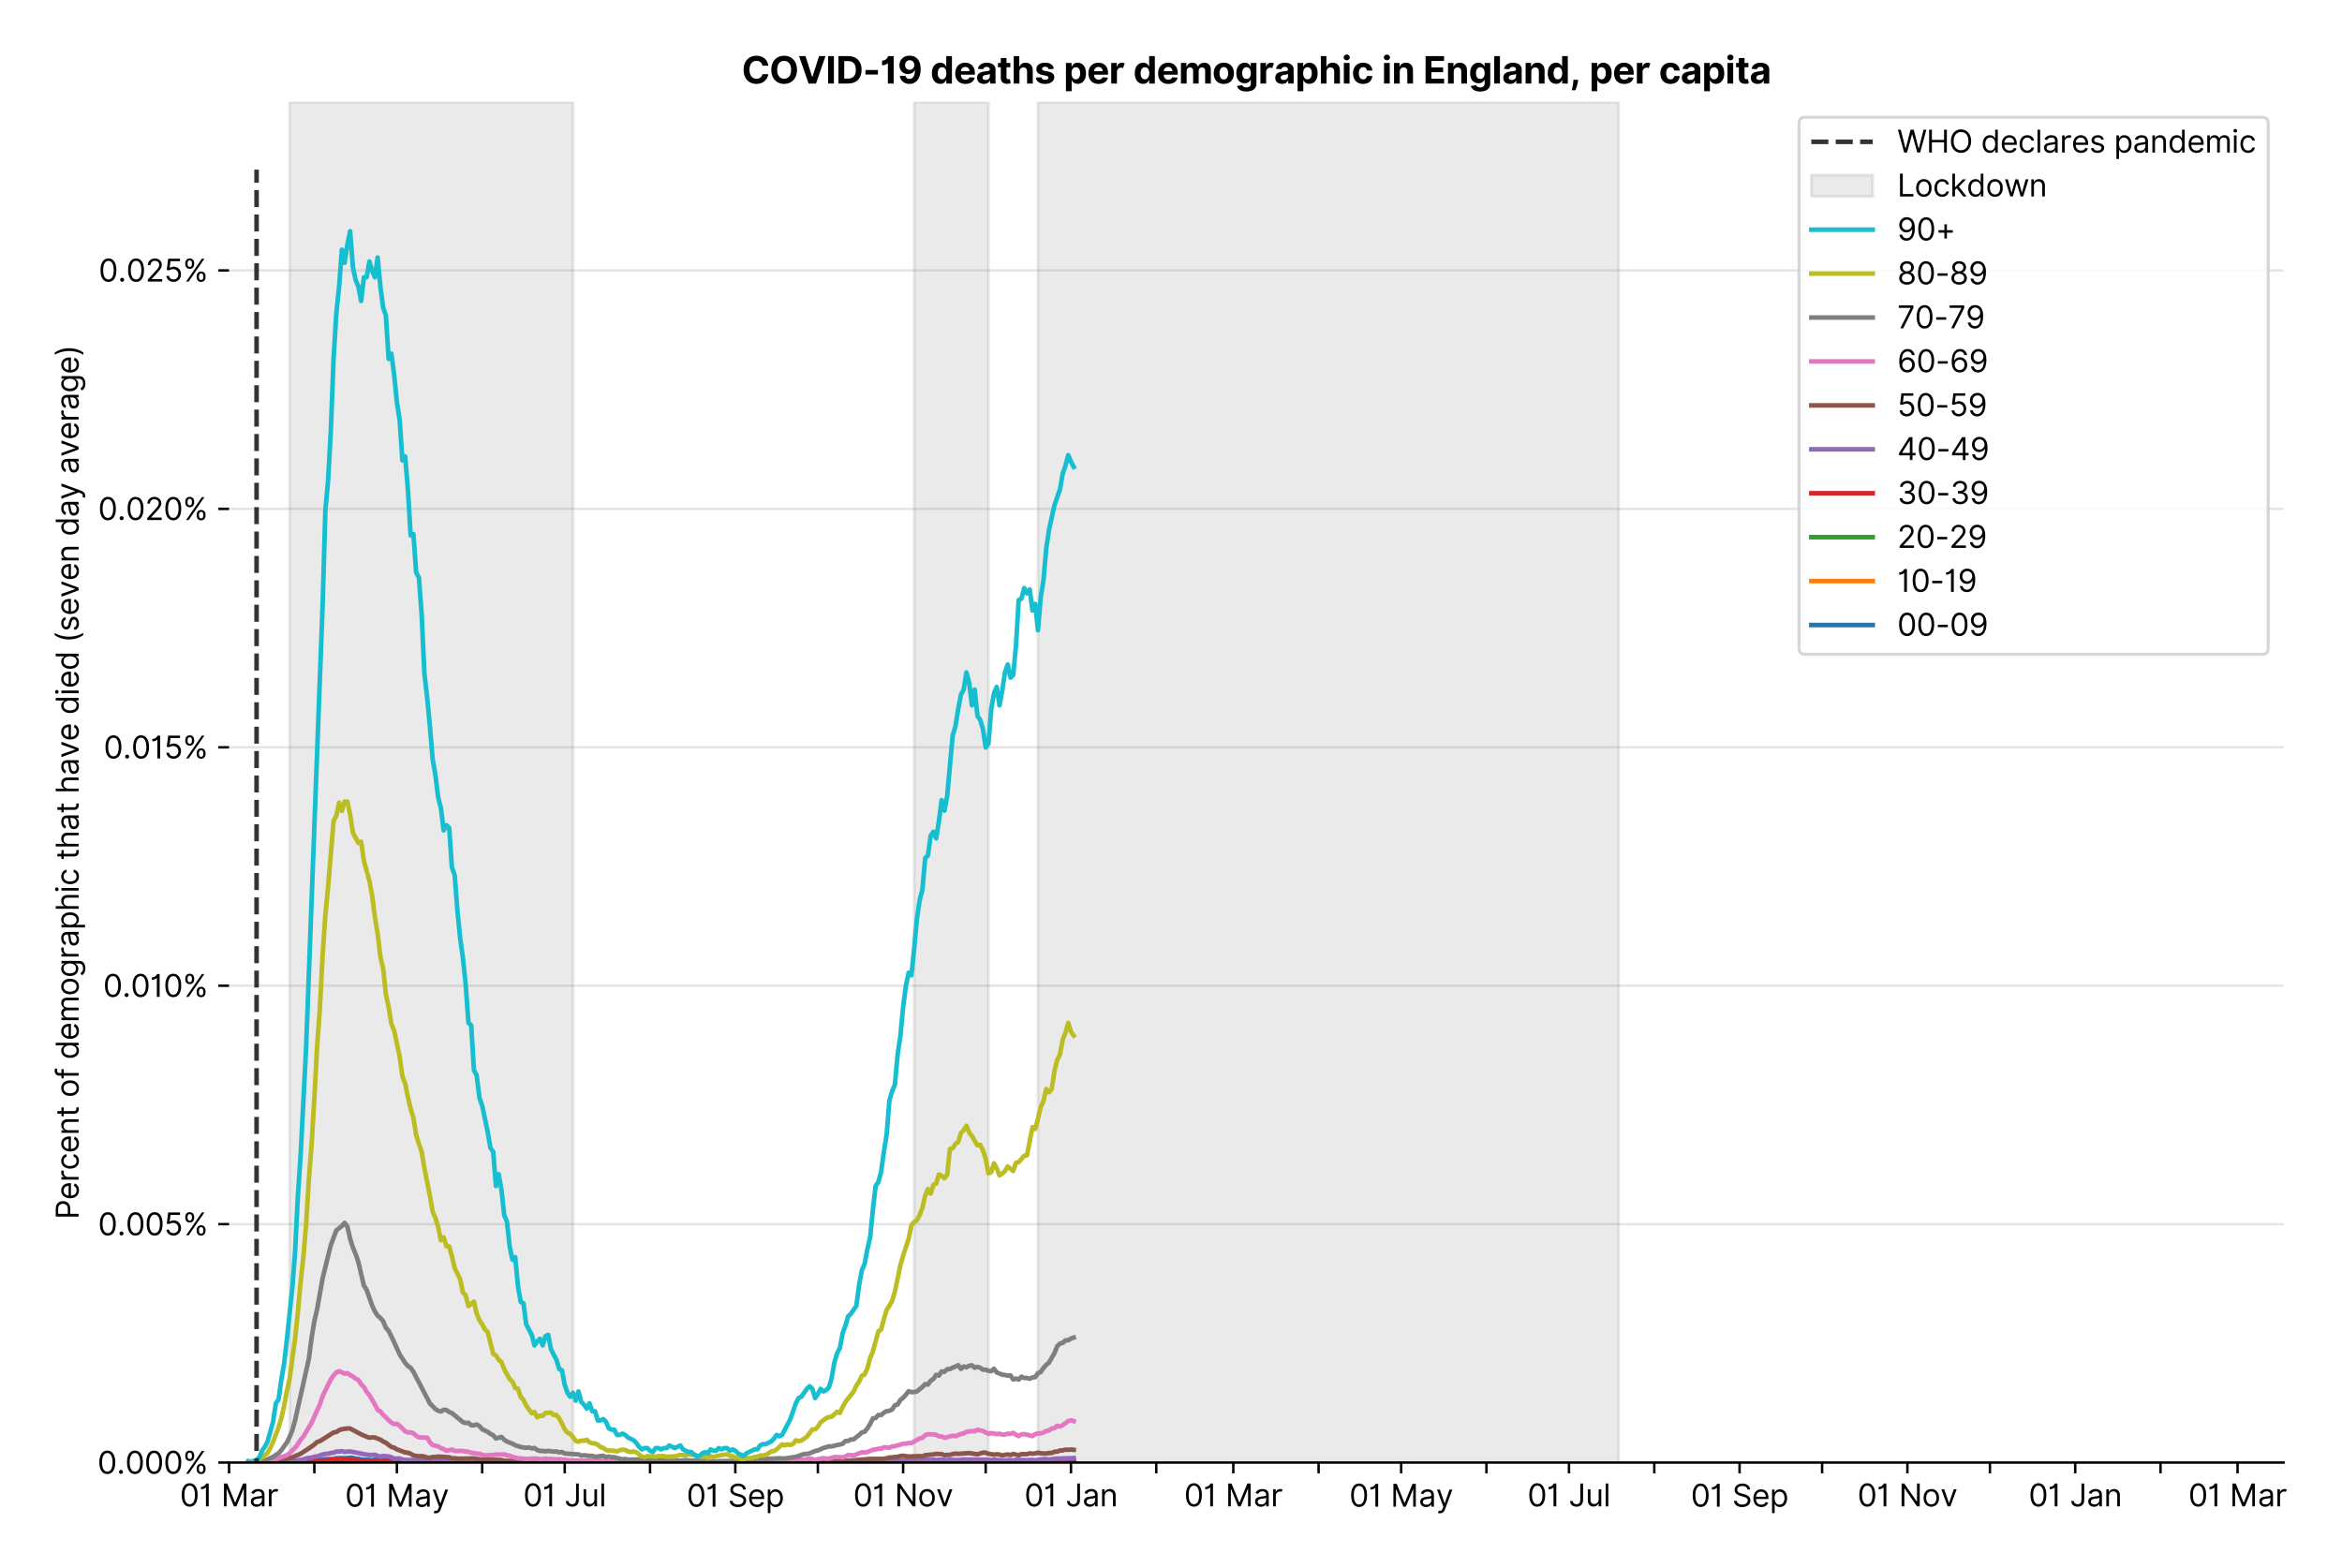 <?xml version="1.0" encoding="utf-8" standalone="no"?>
<!DOCTYPE svg PUBLIC "-//W3C//DTD SVG 1.1//EN"
  "http://www.w3.org/Graphics/SVG/1.1/DTD/svg11.dtd">
<svg xmlns:xlink="http://www.w3.org/1999/xlink" viewBox="0 0 763.301 511.234" xmlns="http://www.w3.org/2000/svg" version="1.1">
 <defs>
  <style type="text/css">*{stroke-linejoin: round; stroke-linecap: butt}</style>
 </defs>
 <g id="figure_1">
  <g id="patch_1">
   <path d="M 0 511.234 
L 763.301 511.234 
L 763.301 0 
L 0 0 
z
" style="fill: #ffffff"/>
  </g>
  <g id="axes_1">
   <g id="patch_2">
    <path d="M 74.655 476.745 
L 744.255 476.745 
L 744.255 33.225 
L 74.655 33.225 
z
" style="fill: #ffffff"/>
   </g>
   <g id="matplotlib.axis_1">
    <g id="xtick_1">
     <g id="line2d_1">
      <defs>
       <path id="m1391edae12" d="M 0 0 
L 0 3.5 
" style="stroke: #000000; stroke-width: 0.8"/>
      </defs>
      <g>
       <use xlink:href="#m1391edae12" x="74.655" y="476.745" style="stroke: #000000; stroke-width: 0.8"/>
      </g>
     </g>
     <g id="text_1">
      <!-- 01 Mar -->
      <g transform="translate(58.618 491.018)scale(0.1 -0.1)">
       <defs>
        <path id="Inter-Regular-30" d="M 2000 -64 
Q 1230 -64 806 561 
Q 382 1186 382 2327 
Q 382 3459 809 4088 
Q 1236 4718 2000 4718 
Q 2764 4718 3191 4088 
Q 3618 3459 3618 2327 
Q 3618 1186 3194 561 
Q 2771 -64 2000 -64 
z
M 2000 436 
Q 2509 436 2791 927 
Q 3073 1418 3073 2327 
Q 3073 3234 2789 3730 
Q 2505 4227 2000 4227 
Q 1496 4227 1211 3730 
Q 927 3234 927 2327 
Q 927 1418 1210 927 
Q 1493 436 2000 436 
z
" transform="scale(0.016)"/>
        <path id="Inter-Regular-31" d="M 1973 4655 
L 1973 0 
L 1409 0 
L 1409 3836 
L 1373 3836 
Q 1341 3773 1209 3692 
Q 1077 3611 868 3551 
Q 659 3491 391 3491 
L 391 3964 
Q 661 3964 859 4061 
Q 1057 4159 1190 4291 
Q 1323 4423 1392 4529 
Q 1461 4636 1473 4655 
L 1973 4655 
z
" transform="scale(0.016)"/>
        <path id="Inter-Regular-20" transform="scale(0.016)"/>
        <path id="Inter-Regular-4d" d="M 564 4655 
L 1236 4655 
L 2818 791 
L 2873 791 
L 4455 4655 
L 5127 4655 
L 5127 0 
L 4600 0 
L 4600 3536 
L 4555 3536 
L 3100 0 
L 2591 0 
L 1136 3536 
L 1091 3536 
L 1091 0 
L 564 0 
L 564 4655 
z
" transform="scale(0.016)"/>
        <path id="Inter-Regular-61" d="M 1518 -82 
Q 1186 -82 916 44 
Q 646 170 486 410 
Q 327 650 327 991 
Q 327 1291 445 1478 
Q 564 1666 761 1773 
Q 959 1880 1199 1933 
Q 1439 1986 1682 2018 
Q 2000 2059 2199 2080 
Q 2398 2102 2490 2154 
Q 2582 2207 2582 2336 
L 2582 2355 
Q 2582 2691 2399 2877 
Q 2216 3064 1846 3064 
Q 1461 3064 1243 2895 
Q 1025 2727 936 2536 
L 427 2718 
Q 564 3036 792 3214 
Q 1021 3393 1292 3464 
Q 1564 3536 1827 3536 
Q 1996 3536 2215 3496 
Q 2434 3457 2640 3334 
Q 2846 3211 2982 2963 
Q 3118 2716 3118 2300 
L 3118 0 
L 2582 0 
L 2582 473 
L 2555 473 
Q 2500 359 2373 229 
Q 2246 100 2034 9 
Q 1823 -82 1518 -82 
z
M 1600 400 
Q 1918 400 2137 525 
Q 2357 650 2469 847 
Q 2582 1045 2582 1264 
L 2582 1755 
Q 2548 1714 2433 1681 
Q 2318 1648 2169 1624 
Q 2021 1600 1881 1583 
Q 1741 1566 1655 1555 
Q 1446 1527 1265 1467 
Q 1084 1407 974 1287 
Q 864 1168 864 964 
Q 864 684 1072 542 
Q 1280 400 1600 400 
z
" transform="scale(0.016)"/>
        <path id="Inter-Regular-72" d="M 491 0 
L 491 3491 
L 1009 3491 
L 1009 2964 
L 1046 2964 
Q 1139 3223 1389 3384 
Q 1639 3545 1955 3545 
Q 2100 3545 2209 3511 
Q 2318 3477 2400 3418 
L 2218 2964 
Q 2161 2993 2085 3010 
Q 2009 3027 1909 3027 
Q 1527 3027 1277 2794 
Q 1027 2561 1027 2209 
L 1027 0 
L 491 0 
z
" transform="scale(0.016)"/>
       </defs>
       <use xlink:href="#Inter-Regular-30"/>
       <use xlink:href="#Inter-Regular-31" x="62.5"/>
       <use xlink:href="#Inter-Regular-20" x="106.676"/>
       <use xlink:href="#Inter-Regular-4d" x="134.801"/>
       <use xlink:href="#Inter-Regular-61" x="225.994"/>
       <use xlink:href="#Inter-Regular-72" x="282.386"/>
      </g>
     </g>
    </g>
    <g id="xtick_2">
     <g id="line2d_2">
      <g>
       <use xlink:href="#m1391edae12" x="102.453" y="476.745" style="stroke: #000000; stroke-width: 0.8"/>
      </g>
     </g>
    </g>
    <g id="xtick_3">
     <g id="line2d_3">
      <g>
       <use xlink:href="#m1391edae12" x="129.355" y="476.745" style="stroke: #000000; stroke-width: 0.8"/>
      </g>
     </g>
     <g id="text_2">
      <!-- 01 May -->
      <g transform="translate(112.452 491.117)scale(0.1 -0.1)">
       <defs>
        <path id="Inter-Regular-79" d="M 818 -1355 
Q 682 -1355 575 -1333 
Q 468 -1311 427 -1291 
L 564 -818 
Q 857 -893 1053 -814 
Q 1250 -736 1391 -345 
L 1509 -18 
L 218 3491 
L 800 3491 
L 1764 709 
L 1800 709 
L 2764 3491 
L 3346 3491 
L 1846 -564 
Q 1550 -1355 818 -1355 
z
" transform="scale(0.016)"/>
       </defs>
       <use xlink:href="#Inter-Regular-30"/>
       <use xlink:href="#Inter-Regular-31" x="62.5"/>
       <use xlink:href="#Inter-Regular-20" x="106.676"/>
       <use xlink:href="#Inter-Regular-4d" x="134.801"/>
       <use xlink:href="#Inter-Regular-61" x="225.994"/>
       <use xlink:href="#Inter-Regular-79" x="282.386"/>
      </g>
     </g>
    </g>
    <g id="xtick_4">
     <g id="line2d_4">
      <g>
       <use xlink:href="#m1391edae12" x="157.153" y="476.745" style="stroke: #000000; stroke-width: 0.8"/>
      </g>
     </g>
    </g>
    <g id="xtick_5">
     <g id="line2d_5">
      <g>
       <use xlink:href="#m1391edae12" x="184.055" y="476.745" style="stroke: #000000; stroke-width: 0.8"/>
      </g>
     </g>
     <g id="text_3">
      <!-- 01 Jul -->
      <g transform="translate(170.511 491.018)scale(0.1 -0.1)">
       <defs>
        <path id="Inter-Regular-4a" d="M 2346 4655 
L 2909 4655 
L 2909 1327 
Q 2909 657 2549 296 
Q 2189 -64 1582 -64 
Q 1200 -64 902 76 
Q 605 216 434 475 
Q 264 734 264 1091 
L 818 1091 
Q 818 795 1034 615 
Q 1250 436 1582 436 
Q 1948 436 2147 664 
Q 2346 893 2346 1327 
L 2346 4655 
z
" transform="scale(0.016)"/>
        <path id="Inter-Regular-75" d="M 2691 1427 
L 2691 3491 
L 3227 3491 
L 3227 0 
L 2691 0 
L 2691 591 
L 2655 591 
Q 2532 325 2273 140 
Q 2014 -45 1618 -45 
Q 1127 -45 809 280 
Q 491 605 491 1273 
L 491 3491 
L 1027 3491 
L 1027 1309 
Q 1027 927 1242 700 
Q 1457 473 1791 473 
Q 1991 473 2199 575 
Q 2407 677 2549 888 
Q 2691 1100 2691 1427 
z
" transform="scale(0.016)"/>
        <path id="Inter-Regular-6c" d="M 1027 4655 
L 1027 0 
L 491 0 
L 491 4655 
L 1027 4655 
z
" transform="scale(0.016)"/>
       </defs>
       <use xlink:href="#Inter-Regular-30"/>
       <use xlink:href="#Inter-Regular-31" x="62.5"/>
       <use xlink:href="#Inter-Regular-20" x="106.676"/>
       <use xlink:href="#Inter-Regular-4a" x="134.801"/>
       <use xlink:href="#Inter-Regular-75" x="189.063"/>
       <use xlink:href="#Inter-Regular-6c" x="247.159"/>
      </g>
     </g>
    </g>
    <g id="xtick_6">
     <g id="line2d_6">
      <g>
       <use xlink:href="#m1391edae12" x="211.854" y="476.745" style="stroke: #000000; stroke-width: 0.8"/>
      </g>
     </g>
    </g>
    <g id="xtick_7">
     <g id="line2d_7">
      <g>
       <use xlink:href="#m1391edae12" x="239.652" y="476.745" style="stroke: #000000; stroke-width: 0.8"/>
      </g>
     </g>
     <g id="text_4">
      <!-- 01 Sep -->
      <g transform="translate(223.765 491.117)scale(0.1 -0.1)">
       <defs>
        <path id="Inter-Regular-53" d="M 3109 3491 
Q 3068 3836 2777 4027 
Q 2486 4218 2064 4218 
Q 1600 4218 1318 3999 
Q 1036 3780 1036 3445 
Q 1036 3195 1189 3042 
Q 1343 2889 1553 2803 
Q 1764 2718 1936 2673 
L 2409 2545 
Q 2591 2498 2815 2414 
Q 3039 2330 3244 2185 
Q 3450 2041 3584 1816 
Q 3718 1591 3718 1264 
Q 3718 886 3521 581 
Q 3325 277 2949 97 
Q 2573 -82 2036 -82 
Q 1286 -82 845 272 
Q 405 627 364 1200 
L 946 1200 
Q 968 936 1124 764 
Q 1280 593 1519 510 
Q 1759 427 2036 427 
Q 2359 427 2616 533 
Q 2873 639 3023 828 
Q 3173 1018 3173 1273 
Q 3173 1505 3043 1650 
Q 2914 1795 2702 1886 
Q 2491 1977 2246 2045 
L 1673 2209 
Q 1127 2366 809 2657 
Q 491 2948 491 3418 
Q 491 3809 703 4101 
Q 916 4393 1276 4555 
Q 1636 4718 2082 4718 
Q 2532 4718 2882 4558 
Q 3232 4398 3437 4120 
Q 3643 3843 3655 3491 
L 3109 3491 
z
" transform="scale(0.016)"/>
        <path id="Inter-Regular-65" d="M 1955 -73 
Q 1450 -73 1085 151 
Q 721 375 524 778 
Q 327 1182 327 1718 
Q 327 2255 524 2665 
Q 721 3075 1074 3305 
Q 1427 3536 1900 3536 
Q 2173 3536 2439 3445 
Q 2705 3355 2923 3151 
Q 3141 2948 3270 2614 
Q 3400 2280 3400 1791 
L 3400 1564 
L 866 1564 
Q 884 1005 1183 707 
Q 1482 409 1955 409 
Q 2271 409 2498 545 
Q 2725 682 2827 955 
L 3346 809 
Q 3223 414 2854 170 
Q 2486 -73 1955 -73 
z
M 866 2027 
L 2855 2027 
Q 2855 2470 2595 2762 
Q 2336 3055 1900 3055 
Q 1593 3055 1368 2911 
Q 1143 2768 1013 2533 
Q 884 2298 866 2027 
z
" transform="scale(0.016)"/>
        <path id="Inter-Regular-70" d="M 491 -1309 
L 491 3491 
L 1009 3491 
L 1009 2936 
L 1073 2936 
Q 1132 3027 1237 3169 
Q 1343 3311 1542 3423 
Q 1741 3536 2082 3536 
Q 2523 3536 2859 3315 
Q 3196 3095 3384 2690 
Q 3573 2286 3573 1736 
Q 3573 1182 3384 776 
Q 3196 370 2861 148 
Q 2527 -73 2091 -73 
Q 1755 -73 1552 39 
Q 1350 152 1241 296 
Q 1132 441 1073 536 
L 1027 536 
L 1027 -1309 
L 491 -1309 
z
M 1018 1745 
Q 1018 1152 1276 780 
Q 1534 409 2018 409 
Q 2355 409 2581 587 
Q 2807 766 2921 1069 
Q 3036 1373 3036 1745 
Q 3036 2114 2923 2410 
Q 2811 2707 2585 2881 
Q 2359 3055 2018 3055 
Q 1527 3055 1272 2693 
Q 1018 2332 1018 1745 
z
" transform="scale(0.016)"/>
       </defs>
       <use xlink:href="#Inter-Regular-30"/>
       <use xlink:href="#Inter-Regular-31" x="62.5"/>
       <use xlink:href="#Inter-Regular-20" x="106.676"/>
       <use xlink:href="#Inter-Regular-53" x="134.801"/>
       <use xlink:href="#Inter-Regular-65" x="198.58"/>
       <use xlink:href="#Inter-Regular-70" x="256.818"/>
      </g>
     </g>
    </g>
    <g id="xtick_8">
     <g id="line2d_8">
      <g>
       <use xlink:href="#m1391edae12" x="266.554" y="476.745" style="stroke: #000000; stroke-width: 0.8"/>
      </g>
     </g>
    </g>
    <g id="xtick_9">
     <g id="line2d_9">
      <g>
       <use xlink:href="#m1391edae12" x="294.352" y="476.745" style="stroke: #000000; stroke-width: 0.8"/>
      </g>
     </g>
     <g id="text_5">
      <!-- 01 Nov -->
      <g transform="translate(278.081 491.018)scale(0.1 -0.1)">
       <defs>
        <path id="Inter-Regular-4e" d="M 4255 4655 
L 4255 0 
L 3709 0 
L 1173 3655 
L 1127 3655 
L 1127 0 
L 564 0 
L 564 4655 
L 1109 4655 
L 3655 991 
L 3700 991 
L 3700 4655 
L 4255 4655 
z
" transform="scale(0.016)"/>
        <path id="Inter-Regular-6f" d="M 1909 -73 
Q 1436 -73 1080 152 
Q 725 377 526 781 
Q 327 1186 327 1727 
Q 327 2273 526 2679 
Q 725 3086 1080 3311 
Q 1436 3536 1909 3536 
Q 2382 3536 2737 3311 
Q 3093 3086 3292 2679 
Q 3491 2273 3491 1727 
Q 3491 1186 3292 781 
Q 3093 377 2737 152 
Q 2382 -73 1909 -73 
z
M 1909 409 
Q 2268 409 2500 593 
Q 2732 777 2843 1077 
Q 2955 1377 2955 1727 
Q 2955 2077 2843 2379 
Q 2732 2682 2500 2868 
Q 2268 3055 1909 3055 
Q 1550 3055 1318 2868 
Q 1086 2682 975 2379 
Q 864 2077 864 1727 
Q 864 1377 975 1077 
Q 1086 777 1318 593 
Q 1550 409 1909 409 
z
" transform="scale(0.016)"/>
        <path id="Inter-Regular-76" d="M 3346 3491 
L 2055 0 
L 1509 0 
L 218 3491 
L 800 3491 
L 1764 709 
L 1800 709 
L 2764 3491 
L 3346 3491 
z
" transform="scale(0.016)"/>
       </defs>
       <use xlink:href="#Inter-Regular-30"/>
       <use xlink:href="#Inter-Regular-31" x="62.5"/>
       <use xlink:href="#Inter-Regular-20" x="106.676"/>
       <use xlink:href="#Inter-Regular-4e" x="134.801"/>
       <use xlink:href="#Inter-Regular-6f" x="210.085"/>
       <use xlink:href="#Inter-Regular-76" x="269.744"/>
      </g>
     </g>
    </g>
    <g id="xtick_10">
     <g id="line2d_10">
      <g>
       <use xlink:href="#m1391edae12" x="321.254" y="476.745" style="stroke: #000000; stroke-width: 0.8"/>
      </g>
     </g>
    </g>
    <g id="xtick_11">
     <g id="line2d_11">
      <g>
       <use xlink:href="#m1391edae12" x="349.053" y="476.745" style="stroke: #000000; stroke-width: 0.8"/>
      </g>
     </g>
     <g id="text_6">
      <!-- 01 Jan -->
      <g transform="translate(333.853 491.018)scale(0.1 -0.1)">
       <defs>
        <path id="Inter-Regular-6e" d="M 1027 2100 
L 1027 0 
L 491 0 
L 491 3491 
L 1009 3491 
L 1009 2945 
L 1055 2945 
Q 1177 3211 1427 3373 
Q 1677 3536 2073 3536 
Q 2602 3536 2928 3211 
Q 3255 2886 3255 2218 
L 3255 0 
L 2718 0 
L 2718 2182 
Q 2718 2593 2504 2824 
Q 2291 3055 1918 3055 
Q 1534 3055 1280 2806 
Q 1027 2557 1027 2100 
z
" transform="scale(0.016)"/>
       </defs>
       <use xlink:href="#Inter-Regular-30"/>
       <use xlink:href="#Inter-Regular-31" x="62.5"/>
       <use xlink:href="#Inter-Regular-20" x="106.676"/>
       <use xlink:href="#Inter-Regular-4a" x="134.801"/>
       <use xlink:href="#Inter-Regular-61" x="189.063"/>
       <use xlink:href="#Inter-Regular-6e" x="245.455"/>
      </g>
     </g>
    </g>
    <g id="xtick_12">
     <g id="line2d_12">
      <g>
       <use xlink:href="#m1391edae12" x="376.851" y="476.745" style="stroke: #000000; stroke-width: 0.8"/>
      </g>
     </g>
    </g>
    <g id="xtick_13">
     <g id="line2d_13">
      <g>
       <use xlink:href="#m1391edae12" x="401.959" y="476.745" style="stroke: #000000; stroke-width: 0.8"/>
      </g>
     </g>
     <g id="text_7">
      <!-- 01 Mar -->
      <g transform="translate(385.923 491.018)scale(0.1 -0.1)">
       <use xlink:href="#Inter-Regular-30"/>
       <use xlink:href="#Inter-Regular-31" x="62.5"/>
       <use xlink:href="#Inter-Regular-20" x="106.676"/>
       <use xlink:href="#Inter-Regular-4d" x="134.801"/>
       <use xlink:href="#Inter-Regular-61" x="225.994"/>
       <use xlink:href="#Inter-Regular-72" x="282.386"/>
      </g>
     </g>
    </g>
    <g id="xtick_14">
     <g id="line2d_14">
      <g>
       <use xlink:href="#m1391edae12" x="429.758" y="476.745" style="stroke: #000000; stroke-width: 0.8"/>
      </g>
     </g>
    </g>
    <g id="xtick_15">
     <g id="line2d_15">
      <g>
       <use xlink:href="#m1391edae12" x="456.659" y="476.745" style="stroke: #000000; stroke-width: 0.8"/>
      </g>
     </g>
     <g id="text_8">
      <!-- 01 May -->
      <g transform="translate(439.756 491.117)scale(0.1 -0.1)">
       <use xlink:href="#Inter-Regular-30"/>
       <use xlink:href="#Inter-Regular-31" x="62.5"/>
       <use xlink:href="#Inter-Regular-20" x="106.676"/>
       <use xlink:href="#Inter-Regular-4d" x="134.801"/>
       <use xlink:href="#Inter-Regular-61" x="225.994"/>
       <use xlink:href="#Inter-Regular-79" x="282.386"/>
      </g>
     </g>
    </g>
    <g id="xtick_16">
     <g id="line2d_16">
      <g>
       <use xlink:href="#m1391edae12" x="484.458" y="476.745" style="stroke: #000000; stroke-width: 0.8"/>
      </g>
     </g>
    </g>
    <g id="xtick_17">
     <g id="line2d_17">
      <g>
       <use xlink:href="#m1391edae12" x="511.36" y="476.745" style="stroke: #000000; stroke-width: 0.8"/>
      </g>
     </g>
     <g id="text_9">
      <!-- 01 Jul -->
      <g transform="translate(497.816 491.018)scale(0.1 -0.1)">
       <use xlink:href="#Inter-Regular-30"/>
       <use xlink:href="#Inter-Regular-31" x="62.5"/>
       <use xlink:href="#Inter-Regular-20" x="106.676"/>
       <use xlink:href="#Inter-Regular-4a" x="134.801"/>
       <use xlink:href="#Inter-Regular-75" x="189.063"/>
       <use xlink:href="#Inter-Regular-6c" x="247.159"/>
      </g>
     </g>
    </g>
    <g id="xtick_18">
     <g id="line2d_18">
      <g>
       <use xlink:href="#m1391edae12" x="539.158" y="476.745" style="stroke: #000000; stroke-width: 0.8"/>
      </g>
     </g>
    </g>
    <g id="xtick_19">
     <g id="line2d_19">
      <g>
       <use xlink:href="#m1391edae12" x="566.957" y="476.745" style="stroke: #000000; stroke-width: 0.8"/>
      </g>
     </g>
     <g id="text_10">
      <!-- 01 Sep -->
      <g transform="translate(551.069 491.117)scale(0.1 -0.1)">
       <use xlink:href="#Inter-Regular-30"/>
       <use xlink:href="#Inter-Regular-31" x="62.5"/>
       <use xlink:href="#Inter-Regular-20" x="106.676"/>
       <use xlink:href="#Inter-Regular-53" x="134.801"/>
       <use xlink:href="#Inter-Regular-65" x="198.58"/>
       <use xlink:href="#Inter-Regular-70" x="256.818"/>
      </g>
     </g>
    </g>
    <g id="xtick_20">
     <g id="line2d_20">
      <g>
       <use xlink:href="#m1391edae12" x="593.858" y="476.745" style="stroke: #000000; stroke-width: 0.8"/>
      </g>
     </g>
    </g>
    <g id="xtick_21">
     <g id="line2d_21">
      <g>
       <use xlink:href="#m1391edae12" x="621.657" y="476.745" style="stroke: #000000; stroke-width: 0.8"/>
      </g>
     </g>
     <g id="text_11">
      <!-- 01 Nov -->
      <g transform="translate(605.386 491.018)scale(0.1 -0.1)">
       <use xlink:href="#Inter-Regular-30"/>
       <use xlink:href="#Inter-Regular-31" x="62.5"/>
       <use xlink:href="#Inter-Regular-20" x="106.676"/>
       <use xlink:href="#Inter-Regular-4e" x="134.801"/>
       <use xlink:href="#Inter-Regular-6f" x="210.085"/>
       <use xlink:href="#Inter-Regular-76" x="269.744"/>
      </g>
     </g>
    </g>
    <g id="xtick_22">
     <g id="line2d_22">
      <g>
       <use xlink:href="#m1391edae12" x="648.559" y="476.745" style="stroke: #000000; stroke-width: 0.8"/>
      </g>
     </g>
    </g>
    <g id="xtick_23">
     <g id="line2d_23">
      <g>
       <use xlink:href="#m1391edae12" x="676.357" y="476.745" style="stroke: #000000; stroke-width: 0.8"/>
      </g>
     </g>
     <g id="text_12">
      <!-- 01 Jan -->
      <g transform="translate(661.158 491.018)scale(0.1 -0.1)">
       <use xlink:href="#Inter-Regular-30"/>
       <use xlink:href="#Inter-Regular-31" x="62.5"/>
       <use xlink:href="#Inter-Regular-20" x="106.676"/>
       <use xlink:href="#Inter-Regular-4a" x="134.801"/>
       <use xlink:href="#Inter-Regular-61" x="189.063"/>
       <use xlink:href="#Inter-Regular-6e" x="245.455"/>
      </g>
     </g>
    </g>
    <g id="xtick_24">
     <g id="line2d_24">
      <g>
       <use xlink:href="#m1391edae12" x="704.156" y="476.745" style="stroke: #000000; stroke-width: 0.8"/>
      </g>
     </g>
    </g>
    <g id="xtick_25">
     <g id="line2d_25">
      <g>
       <use xlink:href="#m1391edae12" x="729.264" y="476.745" style="stroke: #000000; stroke-width: 0.8"/>
      </g>
     </g>
     <g id="text_13">
      <!-- 01 Mar -->
      <g transform="translate(713.227 491.018)scale(0.1 -0.1)">
       <use xlink:href="#Inter-Regular-30"/>
       <use xlink:href="#Inter-Regular-31" x="62.5"/>
       <use xlink:href="#Inter-Regular-20" x="106.676"/>
       <use xlink:href="#Inter-Regular-4d" x="134.801"/>
       <use xlink:href="#Inter-Regular-61" x="225.994"/>
       <use xlink:href="#Inter-Regular-72" x="282.386"/>
      </g>
     </g>
    </g>
   </g>
   <g id="matplotlib.axis_2">
    <g id="ytick_1">
     <g id="line2d_26">
      <path d="M 74.655 476.745 
L 744.255 476.745 
" clip-path="url(#p750f23159b)" style="fill: none; stroke: #e5e5e5; stroke-width: 0.8; stroke-linecap: square"/>
     </g>
     <g id="line2d_27">
      <defs>
       <path id="mbefb1cb1c1" d="M 0 0 
L -3.5 0 
" style="stroke: #000000; stroke-width: 0.8"/>
      </defs>
      <g>
       <use xlink:href="#mbefb1cb1c1" x="74.655" y="476.745" style="stroke: #000000; stroke-width: 0.8"/>
      </g>
     </g>
     <g id="text_14">
      <!-- 0.000% -->
      <g transform="translate(31.773 480.382)scale(0.1 -0.1)">
       <defs>
        <path id="Inter-Regular-2e" d="M 882 -36 
Q 714 -36 593 84 
Q 473 205 473 373 
Q 473 541 593 661 
Q 714 782 882 782 
Q 1050 782 1170 661 
Q 1291 541 1291 373 
Q 1291 205 1170 84 
Q 1050 -36 882 -36 
z
" transform="scale(0.016)"/>
        <path id="Inter-Regular-25" d="M 2855 873 
L 2855 1118 
Q 2855 1373 2960 1585 
Q 3066 1798 3269 1926 
Q 3473 2055 3764 2055 
Q 4059 2055 4259 1926 
Q 4459 1798 4561 1585 
Q 4664 1373 4664 1118 
L 4664 873 
Q 4664 618 4560 405 
Q 4457 193 4256 64 
Q 4055 -64 3764 -64 
Q 3468 -64 3266 64 
Q 3064 193 2959 405 
Q 2855 618 2855 873 
z
M 536 3536 
L 536 3782 
Q 536 4036 642 4248 
Q 748 4461 951 4589 
Q 1155 4718 1446 4718 
Q 1741 4718 1941 4589 
Q 2141 4461 2243 4248 
Q 2346 4036 2346 3782 
L 2346 3536 
Q 2346 3282 2242 3069 
Q 2139 2857 1937 2728 
Q 1736 2600 1446 2600 
Q 1150 2600 948 2728 
Q 746 2857 641 3069 
Q 536 3282 536 3536 
z
M 709 0 
L 3909 4655 
L 4427 4655 
L 1227 0 
L 709 0 
z
M 3318 1118 
L 3318 873 
Q 3318 661 3418 494 
Q 3518 327 3764 327 
Q 4002 327 4101 494 
Q 4200 661 4200 873 
L 4200 1118 
Q 4200 1330 4104 1497 
Q 4009 1664 3764 1664 
Q 3525 1664 3421 1497 
Q 3318 1330 3318 1118 
z
M 1000 3782 
L 1000 3536 
Q 1000 3325 1100 3158 
Q 1200 2991 1446 2991 
Q 1684 2991 1783 3158 
Q 1882 3325 1882 3536 
L 1882 3782 
Q 1882 3993 1786 4160 
Q 1691 4327 1446 4327 
Q 1207 4327 1103 4160 
Q 1000 3993 1000 3782 
z
" transform="scale(0.016)"/>
       </defs>
       <use xlink:href="#Inter-Regular-30"/>
       <use xlink:href="#Inter-Regular-2e" x="62.5"/>
       <use xlink:href="#Inter-Regular-30" x="90.057"/>
       <use xlink:href="#Inter-Regular-30" x="152.557"/>
       <use xlink:href="#Inter-Regular-30" x="215.057"/>
       <use xlink:href="#Inter-Regular-25" x="277.557"/>
      </g>
     </g>
    </g>
    <g id="ytick_2">
     <g id="line2d_28">
      <path d="M 74.655 399.026 
L 744.255 399.026 
" clip-path="url(#p750f23159b)" style="fill: none; stroke: #e5e5e5; stroke-width: 0.8; stroke-linecap: square"/>
     </g>
     <g id="line2d_29">
      <g>
       <use xlink:href="#mbefb1cb1c1" x="74.655" y="399.026" style="stroke: #000000; stroke-width: 0.8"/>
      </g>
     </g>
     <g id="text_15">
      <!-- 0.005% -->
      <g transform="translate(31.944 402.663)scale(0.1 -0.1)">
       <defs>
        <path id="Inter-Regular-35" d="M 1936 -64 
Q 1536 -64 1216 95 
Q 896 255 702 532 
Q 509 809 491 1164 
L 1036 1164 
Q 1068 848 1324 642 
Q 1580 436 1936 436 
Q 2223 436 2447 570 
Q 2671 705 2799 940 
Q 2927 1175 2927 1473 
Q 2927 1777 2794 2017 
Q 2661 2257 2429 2395 
Q 2198 2534 1900 2536 
Q 1686 2539 1461 2472 
Q 1236 2405 1091 2300 
L 564 2364 
L 846 4655 
L 3264 4655 
L 3264 4155 
L 1318 4155 
L 1155 2782 
L 1182 2782 
Q 1325 2895 1541 2970 
Q 1757 3045 1991 3045 
Q 2418 3045 2753 2842 
Q 3089 2639 3281 2286 
Q 3473 1934 3473 1482 
Q 3473 1036 3274 687 
Q 3075 339 2727 137 
Q 2380 -64 1936 -64 
z
" transform="scale(0.016)"/>
       </defs>
       <use xlink:href="#Inter-Regular-30"/>
       <use xlink:href="#Inter-Regular-2e" x="62.5"/>
       <use xlink:href="#Inter-Regular-30" x="90.057"/>
       <use xlink:href="#Inter-Regular-30" x="152.557"/>
       <use xlink:href="#Inter-Regular-35" x="215.057"/>
       <use xlink:href="#Inter-Regular-25" x="275.852"/>
      </g>
     </g>
    </g>
    <g id="ytick_3">
     <g id="line2d_30">
      <path d="M 74.655 321.307 
L 744.255 321.307 
" clip-path="url(#p750f23159b)" style="fill: none; stroke: #e5e5e5; stroke-width: 0.8; stroke-linecap: square"/>
     </g>
     <g id="line2d_31">
      <g>
       <use xlink:href="#mbefb1cb1c1" x="74.655" y="321.307" style="stroke: #000000; stroke-width: 0.8"/>
      </g>
     </g>
     <g id="text_16">
      <!-- 0.010% -->
      <g transform="translate(33.606 324.944)scale(0.1 -0.1)">
       <use xlink:href="#Inter-Regular-30"/>
       <use xlink:href="#Inter-Regular-2e" x="62.5"/>
       <use xlink:href="#Inter-Regular-30" x="90.057"/>
       <use xlink:href="#Inter-Regular-31" x="152.557"/>
       <use xlink:href="#Inter-Regular-30" x="196.733"/>
       <use xlink:href="#Inter-Regular-25" x="259.233"/>
      </g>
     </g>
    </g>
    <g id="ytick_4">
     <g id="line2d_32">
      <path d="M 74.655 243.588 
L 744.255 243.588 
" clip-path="url(#p750f23159b)" style="fill: none; stroke: #e5e5e5; stroke-width: 0.8; stroke-linecap: square"/>
     </g>
     <g id="line2d_33">
      <g>
       <use xlink:href="#mbefb1cb1c1" x="74.655" y="243.588" style="stroke: #000000; stroke-width: 0.8"/>
      </g>
     </g>
     <g id="text_17">
      <!-- 0.015% -->
      <g transform="translate(33.777 247.225)scale(0.1 -0.1)">
       <use xlink:href="#Inter-Regular-30"/>
       <use xlink:href="#Inter-Regular-2e" x="62.5"/>
       <use xlink:href="#Inter-Regular-30" x="90.057"/>
       <use xlink:href="#Inter-Regular-31" x="152.557"/>
       <use xlink:href="#Inter-Regular-35" x="196.733"/>
       <use xlink:href="#Inter-Regular-25" x="257.528"/>
      </g>
     </g>
    </g>
    <g id="ytick_5">
     <g id="line2d_34">
      <path d="M 74.655 165.869 
L 744.255 165.869 
" clip-path="url(#p750f23159b)" style="fill: none; stroke: #e5e5e5; stroke-width: 0.8; stroke-linecap: square"/>
     </g>
     <g id="line2d_35">
      <g>
       <use xlink:href="#mbefb1cb1c1" x="74.655" y="165.869" style="stroke: #000000; stroke-width: 0.8"/>
      </g>
     </g>
     <g id="text_18">
      <!-- 0.020% -->
      <g transform="translate(31.972 169.506)scale(0.1 -0.1)">
       <defs>
        <path id="Inter-Regular-32" d="M 482 0 
L 482 409 
L 2018 2091 
Q 2289 2386 2464 2605 
Q 2639 2825 2724 3019 
Q 2809 3214 2809 3427 
Q 2809 3795 2553 4011 
Q 2298 4227 1918 4227 
Q 1514 4227 1275 3985 
Q 1036 3743 1036 3345 
L 500 3345 
Q 500 3755 688 4064 
Q 877 4373 1203 4545 
Q 1530 4718 1936 4718 
Q 2346 4718 2661 4545 
Q 2977 4373 3156 4079 
Q 3336 3786 3336 3427 
Q 3336 3170 3244 2926 
Q 3152 2682 2926 2383 
Q 2700 2084 2300 1655 
L 1255 536 
L 1255 500 
L 3418 500 
L 3418 0 
L 482 0 
z
" transform="scale(0.016)"/>
       </defs>
       <use xlink:href="#Inter-Regular-30"/>
       <use xlink:href="#Inter-Regular-2e" x="62.5"/>
       <use xlink:href="#Inter-Regular-30" x="90.057"/>
       <use xlink:href="#Inter-Regular-32" x="152.557"/>
       <use xlink:href="#Inter-Regular-30" x="213.068"/>
       <use xlink:href="#Inter-Regular-25" x="275.568"/>
      </g>
     </g>
    </g>
    <g id="ytick_6">
     <g id="line2d_36">
      <path d="M 74.655 88.15 
L 744.255 88.15 
" clip-path="url(#p750f23159b)" style="fill: none; stroke: #e5e5e5; stroke-width: 0.8; stroke-linecap: square"/>
     </g>
     <g id="line2d_37">
      <g>
       <use xlink:href="#mbefb1cb1c1" x="74.655" y="88.15" style="stroke: #000000; stroke-width: 0.8"/>
      </g>
     </g>
     <g id="text_19">
      <!-- 0.025% -->
      <g transform="translate(32.142 91.787)scale(0.1 -0.1)">
       <use xlink:href="#Inter-Regular-30"/>
       <use xlink:href="#Inter-Regular-2e" x="62.5"/>
       <use xlink:href="#Inter-Regular-30" x="90.057"/>
       <use xlink:href="#Inter-Regular-32" x="152.557"/>
       <use xlink:href="#Inter-Regular-35" x="213.068"/>
       <use xlink:href="#Inter-Regular-25" x="273.864"/>
      </g>
     </g>
    </g>
    <g id="text_20">
     <!-- Percent of demographic that have died (seven day average) -->
     <g transform="translate(25.614 397.458)rotate(-90)scale(0.1 -0.1)">
      <defs>
       <path id="Inter-Regular-50" d="M 564 0 
L 564 4655 
L 2136 4655 
Q 2684 4655 3033 4458 
Q 3382 4261 3550 3927 
Q 3718 3593 3718 3182 
Q 3718 2770 3551 2434 
Q 3384 2098 3036 1899 
Q 2689 1700 2146 1700 
L 1127 1700 
L 1127 0 
L 564 0 
z
M 1127 2200 
L 2127 2200 
Q 2689 2200 2926 2482 
Q 3164 2764 3164 3182 
Q 3164 3602 2925 3878 
Q 2686 4155 2118 4155 
L 1127 4155 
L 1127 2200 
z
" transform="scale(0.016)"/>
       <path id="Inter-Regular-63" d="M 1909 -73 
Q 1418 -73 1063 159 
Q 709 391 518 798 
Q 327 1205 327 1727 
Q 327 2259 524 2667 
Q 721 3075 1074 3305 
Q 1427 3536 1900 3536 
Q 2268 3536 2563 3400 
Q 2859 3264 3047 3018 
Q 3236 2773 3282 2445 
L 2746 2445 
Q 2684 2684 2474 2869 
Q 2264 3055 1909 3055 
Q 1439 3055 1151 2697 
Q 864 2339 864 1745 
Q 864 1139 1148 774 
Q 1432 409 1909 409 
Q 2223 409 2447 570 
Q 2671 732 2746 1018 
L 3282 1018 
Q 3236 709 3058 462 
Q 2880 216 2588 71 
Q 2296 -73 1909 -73 
z
" transform="scale(0.016)"/>
       <path id="Inter-Regular-74" d="M 2009 3491 
L 2009 3036 
L 1264 3036 
L 1264 1000 
Q 1264 773 1331 660 
Q 1398 548 1503 510 
Q 1609 473 1727 473 
Q 1816 473 1873 483 
Q 1930 493 1964 500 
L 2073 18 
Q 2018 -2 1920 -23 
Q 1823 -45 1673 -45 
Q 1446 -45 1228 52 
Q 1011 150 869 350 
Q 727 550 727 855 
L 727 3036 
L 200 3036 
L 200 3491 
L 727 3491 
L 727 4327 
L 1264 4327 
L 1264 3491 
L 2009 3491 
z
" transform="scale(0.016)"/>
       <path id="Inter-Regular-66" d="M 2046 3491 
L 2046 3036 
L 1264 3036 
L 1264 0 
L 727 0 
L 727 3036 
L 164 3036 
L 164 3491 
L 727 3491 
L 727 3973 
Q 727 4273 868 4473 
Q 1009 4673 1234 4773 
Q 1459 4873 1709 4873 
Q 1907 4873 2032 4841 
Q 2157 4809 2218 4782 
L 2064 4318 
Q 2023 4332 1951 4352 
Q 1880 4373 1764 4373 
Q 1498 4373 1381 4239 
Q 1264 4105 1264 3845 
L 1264 3491 
L 2046 3491 
z
" transform="scale(0.016)"/>
       <path id="Inter-Regular-64" d="M 1809 -73 
Q 1373 -73 1039 148 
Q 705 370 516 776 
Q 327 1182 327 1736 
Q 327 2286 516 2690 
Q 705 3095 1041 3315 
Q 1377 3536 1818 3536 
Q 2159 3536 2358 3423 
Q 2557 3311 2662 3169 
Q 2768 3027 2827 2936 
L 2873 2936 
L 2873 4655 
L 3409 4655 
L 3409 0 
L 2891 0 
L 2891 536 
L 2827 536 
Q 2768 441 2659 296 
Q 2550 152 2348 39 
Q 2146 -73 1809 -73 
z
M 1882 409 
Q 2366 409 2624 780 
Q 2882 1152 2882 1745 
Q 2882 2332 2627 2693 
Q 2373 3055 1882 3055 
Q 1541 3055 1315 2881 
Q 1089 2707 976 2410 
Q 864 2114 864 1745 
Q 864 1373 978 1069 
Q 1093 766 1319 587 
Q 1546 409 1882 409 
z
" transform="scale(0.016)"/>
       <path id="Inter-Regular-6d" d="M 491 0 
L 491 3491 
L 1009 3491 
L 1009 2945 
L 1055 2945 
Q 1164 3225 1407 3380 
Q 1650 3536 1991 3536 
Q 2336 3536 2567 3380 
Q 2798 3225 2927 2945 
L 2964 2945 
Q 3098 3216 3366 3376 
Q 3634 3536 4009 3536 
Q 4477 3536 4775 3244 
Q 5073 2952 5073 2336 
L 5073 0 
L 4536 0 
L 4536 2336 
Q 4536 2723 4325 2889 
Q 4114 3055 3827 3055 
Q 3459 3055 3257 2833 
Q 3055 2611 3055 2273 
L 3055 0 
L 2509 0 
L 2509 2391 
Q 2509 2689 2316 2872 
Q 2123 3055 1818 3055 
Q 1609 3055 1428 2943 
Q 1248 2832 1137 2635 
Q 1027 2439 1027 2182 
L 1027 0 
L 491 0 
z
" transform="scale(0.016)"/>
       <path id="Inter-Regular-67" d="M 1900 -1382 
Q 1316 -1382 976 -1169 
Q 636 -957 473 -682 
L 900 -382 
Q 973 -477 1084 -601 
Q 1196 -725 1390 -817 
Q 1584 -909 1900 -909 
Q 2323 -909 2598 -704 
Q 2873 -500 2873 -64 
L 2873 645 
L 2827 645 
Q 2768 550 2660 410 
Q 2552 270 2351 162 
Q 2150 55 1809 55 
Q 1386 55 1051 255 
Q 716 455 521 836 
Q 327 1218 327 1764 
Q 327 2300 516 2699 
Q 705 3098 1041 3317 
Q 1377 3536 1818 3536 
Q 2159 3536 2360 3423 
Q 2561 3311 2669 3169 
Q 2777 3027 2836 2936 
L 2891 2936 
L 2891 3491 
L 3409 3491 
L 3409 -100 
Q 3409 -550 3205 -833 
Q 3002 -1116 2660 -1249 
Q 2318 -1382 1900 -1382 
z
M 1882 536 
Q 2366 536 2624 864 
Q 2882 1193 2882 1773 
Q 2882 2339 2627 2697 
Q 2373 3055 1882 3055 
Q 1541 3055 1315 2882 
Q 1089 2709 976 2418 
Q 864 2127 864 1773 
Q 864 1227 1120 881 
Q 1377 536 1882 536 
z
" transform="scale(0.016)"/>
       <path id="Inter-Regular-68" d="M 1027 2100 
L 1027 0 
L 491 0 
L 491 4655 
L 1027 4655 
L 1027 2945 
L 1073 2945 
Q 1196 3216 1442 3376 
Q 1689 3536 2100 3536 
Q 2636 3536 2963 3213 
Q 3291 2891 3291 2218 
L 3291 0 
L 2755 0 
L 2755 2182 
Q 2755 2598 2540 2826 
Q 2325 3055 1946 3055 
Q 1548 3055 1287 2806 
Q 1027 2557 1027 2100 
z
" transform="scale(0.016)"/>
       <path id="Inter-Regular-69" d="M 491 0 
L 491 3491 
L 1027 3491 
L 1027 0 
L 491 0 
z
M 764 4073 
Q 607 4073 494 4179 
Q 382 4286 382 4436 
Q 382 4586 494 4693 
Q 607 4800 764 4800 
Q 921 4800 1033 4693 
Q 1146 4586 1146 4436 
Q 1146 4286 1033 4179 
Q 921 4073 764 4073 
z
" transform="scale(0.016)"/>
       <path id="Inter-Regular-28" d="M 682 1964 
Q 682 2823 906 3544 
Q 1130 4266 1546 4873 
L 2018 4873 
Q 1800 4573 1623 4095 
Q 1446 3618 1341 3061 
Q 1236 2505 1236 1964 
Q 1236 1423 1341 866 
Q 1446 309 1623 -168 
Q 1800 -645 2018 -945 
L 1546 -945 
Q 1130 -339 906 383 
Q 682 1105 682 1964 
z
" transform="scale(0.016)"/>
       <path id="Inter-Regular-73" d="M 2964 2709 
L 2482 2573 
Q 2411 2755 2245 2914 
Q 2080 3073 1727 3073 
Q 1407 3073 1194 2926 
Q 982 2780 982 2555 
Q 982 2355 1127 2239 
Q 1273 2123 1582 2045 
L 2100 1918 
Q 3027 1691 3027 973 
Q 3027 673 2855 436 
Q 2684 200 2377 63 
Q 2071 -73 1664 -73 
Q 1130 -73 780 159 
Q 430 391 336 836 
L 846 964 
Q 989 400 1655 400 
Q 2030 400 2251 560 
Q 2473 720 2473 945 
Q 2473 1316 1955 1436 
L 1373 1573 
Q 893 1686 669 1926 
Q 446 2166 446 2527 
Q 446 2823 613 3050 
Q 780 3277 1069 3406 
Q 1359 3536 1727 3536 
Q 2246 3536 2542 3309 
Q 2839 3082 2964 2709 
z
" transform="scale(0.016)"/>
       <path id="Inter-Regular-29" d="M 1638 1940 
Q 1638 1081 1414 359 
Q 1191 -362 775 -969 
L 302 -969 
Q 520 -669 697 -191 
Q 875 286 979 842 
Q 1084 1399 1084 1940 
Q 1084 2481 979 3038 
Q 875 3595 697 4072 
Q 520 4549 302 4849 
L 775 4849 
Q 1191 4243 1414 3521 
Q 1638 2799 1638 1940 
z
" transform="scale(0.016)"/>
      </defs>
      <use xlink:href="#Inter-Regular-50"/>
      <use xlink:href="#Inter-Regular-65" x="63.494"/>
      <use xlink:href="#Inter-Regular-72" x="121.733"/>
      <use xlink:href="#Inter-Regular-63" x="160.085"/>
      <use xlink:href="#Inter-Regular-65" x="215.909"/>
      <use xlink:href="#Inter-Regular-6e" x="274.148"/>
      <use xlink:href="#Inter-Regular-74" x="332.671"/>
      <use xlink:href="#Inter-Regular-20" x="369.034"/>
      <use xlink:href="#Inter-Regular-6f" x="397.159"/>
      <use xlink:href="#Inter-Regular-66" x="456.818"/>
      <use xlink:href="#Inter-Regular-20" x="492.898"/>
      <use xlink:href="#Inter-Regular-64" x="521.023"/>
      <use xlink:href="#Inter-Regular-65" x="583.097"/>
      <use xlink:href="#Inter-Regular-6d" x="641.335"/>
      <use xlink:href="#Inter-Regular-6f" x="728.267"/>
      <use xlink:href="#Inter-Regular-67" x="787.926"/>
      <use xlink:href="#Inter-Regular-72" x="848.864"/>
      <use xlink:href="#Inter-Regular-61" x="887.216"/>
      <use xlink:href="#Inter-Regular-70" x="943.608"/>
      <use xlink:href="#Inter-Regular-68" x="1004.546"/>
      <use xlink:href="#Inter-Regular-69" x="1063.637"/>
      <use xlink:href="#Inter-Regular-63" x="1087.358"/>
      <use xlink:href="#Inter-Regular-20" x="1143.182"/>
      <use xlink:href="#Inter-Regular-74" x="1171.307"/>
      <use xlink:href="#Inter-Regular-68" x="1207.671"/>
      <use xlink:href="#Inter-Regular-61" x="1266.762"/>
      <use xlink:href="#Inter-Regular-74" x="1323.154"/>
      <use xlink:href="#Inter-Regular-20" x="1359.517"/>
      <use xlink:href="#Inter-Regular-68" x="1387.642"/>
      <use xlink:href="#Inter-Regular-61" x="1446.733"/>
      <use xlink:href="#Inter-Regular-76" x="1503.125"/>
      <use xlink:href="#Inter-Regular-65" x="1558.807"/>
      <use xlink:href="#Inter-Regular-20" x="1617.046"/>
      <use xlink:href="#Inter-Regular-64" x="1645.171"/>
      <use xlink:href="#Inter-Regular-69" x="1707.245"/>
      <use xlink:href="#Inter-Regular-65" x="1730.966"/>
      <use xlink:href="#Inter-Regular-64" x="1789.205"/>
      <use xlink:href="#Inter-Regular-20" x="1851.279"/>
      <use xlink:href="#Inter-Regular-28" x="1879.404"/>
      <use xlink:href="#Inter-Regular-73" x="1915.625"/>
      <use xlink:href="#Inter-Regular-65" x="1967.898"/>
      <use xlink:href="#Inter-Regular-76" x="2026.137"/>
      <use xlink:href="#Inter-Regular-65" x="2081.819"/>
      <use xlink:href="#Inter-Regular-6e" x="2140.057"/>
      <use xlink:href="#Inter-Regular-20" x="2198.58"/>
      <use xlink:href="#Inter-Regular-64" x="2226.705"/>
      <use xlink:href="#Inter-Regular-61" x="2288.779"/>
      <use xlink:href="#Inter-Regular-79" x="2345.171"/>
      <use xlink:href="#Inter-Regular-20" x="2400.853"/>
      <use xlink:href="#Inter-Regular-61" x="2428.978"/>
      <use xlink:href="#Inter-Regular-76" x="2485.37"/>
      <use xlink:href="#Inter-Regular-65" x="2541.052"/>
      <use xlink:href="#Inter-Regular-72" x="2599.29"/>
      <use xlink:href="#Inter-Regular-61" x="2637.643"/>
      <use xlink:href="#Inter-Regular-67" x="2694.035"/>
      <use xlink:href="#Inter-Regular-65" x="2754.972"/>
      <use xlink:href="#Inter-Regular-29" x="2813.211"/>
     </g>
    </g>
   </g>
   <g id="patch_3">
    <path d="M 94.383 476.745 
L 94.383 33.225 
L 186.745 33.225 
L 186.745 476.745 
z
" clip-path="url(#p750f23159b)" style="fill: #777777; opacity: 0.15; stroke: #777777; stroke-linejoin: miter"/>
   </g>
   <g id="patch_4">
    <path d="M 297.939 476.745 
L 297.939 33.225 
L 322.151 33.225 
L 322.151 476.745 
z
" clip-path="url(#p750f23159b)" style="fill: #777777; opacity: 0.15; stroke: #777777; stroke-linejoin: miter"/>
   </g>
   <g id="patch_5">
    <path d="M 338.292 476.745 
L 338.292 33.225 
L 527.501 33.225 
L 527.501 476.745 
z
" clip-path="url(#p750f23159b)" style="fill: #777777; opacity: 0.15; stroke: #777777; stroke-linejoin: miter"/>
   </g>
   <g id="line2d_38">
    <path d="M 80.932 476.745 
L 85.415 476.68 
L 94.383 476.583 
L 98.866 476.355 
L 100.66 476.258 
L 102.453 476.096 
L 104.247 475.998 
L 105.143 475.706 
L 108.73 475.576 
L 109.627 475.316 
L 113.214 475.316 
L 114.111 475.154 
L 115.007 475.219 
L 115.904 475.479 
L 116.801 475.511 
L 117.697 475.738 
L 121.284 475.966 
L 122.181 475.771 
L 123.975 475.901 
L 125.768 475.738 
L 128.458 476.388 
L 129.355 476.42 
L 130.252 476.323 
L 132.045 476.518 
L 134.735 476.388 
L 138.322 476.583 
L 144.599 476.453 
L 151.773 476.648 
L 154.463 476.615 
L 156.257 476.713 
L 162.534 476.615 
L 164.327 476.55 
L 169.708 476.648 
L 171.501 476.615 
L 176.881 476.68 
L 178.675 476.745 
L 268.347 476.648 
L 272.831 476.583 
L 299.733 476.485 
L 306.01 476.355 
L 311.39 476.453 
L 313.184 476.388 
L 329.325 476.485 
L 330.221 476.55 
L 331.118 476.453 
L 334.705 476.55 
L 336.498 476.453 
L 338.292 476.453 
L 340.085 476.355 
L 347.259 476.29 
L 348.156 476.225 
L 349.949 476.355 
L 349.949 476.355 
" clip-path="url(#p750f23159b)" style="fill: none; stroke: #1f77b4; stroke-width: 1.5; stroke-linecap: square"/>
   </g>
   <g id="line2d_39">
    <path d="M 80.932 476.745 
L 104.247 476.642 
L 106.937 476.642 
L 349.949 476.745 
L 349.949 476.745 
" clip-path="url(#p750f23159b)" style="fill: none; stroke: #ff7f0e; stroke-width: 1.5; stroke-linecap: square"/>
   </g>
   <g id="line2d_40">
    <path d="M 80.932 476.745 
L 97.073 476.654 
L 100.66 476.471 
L 102.453 476.319 
L 105.143 476.319 
L 106.937 476.349 
L 107.834 476.41 
L 109.627 476.379 
L 111.42 476.379 
L 115.007 476.593 
L 122.181 476.41 
L 126.665 476.654 
L 349.949 476.654 
L 349.949 476.654 
" clip-path="url(#p750f23159b)" style="fill: none; stroke: #2ca02c; stroke-width: 1.5; stroke-linecap: square"/>
   </g>
   <g id="line2d_41">
    <path d="M 80.932 476.745 
L 92.589 476.657 
L 95.279 476.509 
L 96.176 476.362 
L 99.763 476.274 
L 100.66 476.333 
L 101.556 476.274 
L 102.453 476.333 
L 104.247 476.127 
L 105.143 476.127 
L 107.834 475.803 
L 109.627 475.773 
L 110.524 475.832 
L 111.42 475.656 
L 113.214 475.626 
L 114.111 475.803 
L 116.801 475.95 
L 118.594 476.303 
L 125.768 476.156 
L 131.148 476.421 
L 136.529 476.539 
L 140.116 476.48 
L 149.98 476.716 
L 275.521 476.627 
L 279.108 476.598 
L 299.733 476.539 
L 301.526 476.451 
L 306.01 476.509 
L 308.7 476.421 
L 313.184 476.362 
L 322.151 476.421 
L 323.944 476.598 
L 324.841 476.509 
L 325.738 476.598 
L 330.221 476.362 
L 331.118 476.451 
L 332.015 476.421 
L 333.808 476.509 
L 339.189 476.598 
L 340.982 476.509 
L 342.775 476.509 
L 344.569 476.362 
L 349.053 476.097 
L 349.949 476.156 
L 349.949 476.156 
" clip-path="url(#p750f23159b)" style="fill: none; stroke: #d62728; stroke-width: 1.5; stroke-linecap: square"/>
   </g>
   <g id="line2d_42">
    <path d="M 80.932 476.745 
L 85.415 476.683 
L 90.796 476.62 
L 96.176 476.184 
L 98.866 475.717 
L 99.763 475.406 
L 100.66 475.219 
L 101.556 475.157 
L 102.453 474.845 
L 103.35 474.752 
L 105.143 474.098 
L 106.04 473.911 
L 106.937 473.88 
L 107.834 473.6 
L 108.73 473.537 
L 109.627 473.132 
L 110.524 473.164 
L 111.42 473.008 
L 112.317 473.257 
L 114.111 473.101 
L 120.388 474.316 
L 122.181 474.191 
L 123.078 474.596 
L 123.975 474.783 
L 124.871 474.596 
L 126.665 474.721 
L 127.561 475.001 
L 128.458 475.437 
L 130.252 475.406 
L 131.148 475.717 
L 132.045 475.873 
L 137.425 475.998 
L 138.322 475.966 
L 139.219 476.06 
L 140.116 475.966 
L 144.599 476.184 
L 150.876 476.247 
L 151.773 476.371 
L 153.566 476.371 
L 157.153 476.527 
L 161.637 476.465 
L 163.43 476.402 
L 165.224 476.34 
L 167.914 476.527 
L 169.708 476.62 
L 170.604 476.714 
L 172.398 476.652 
L 175.088 476.652 
L 183.158 476.558 
L 185.849 476.558 
L 189.435 476.652 
L 193.919 476.714 
L 207.37 476.62 
L 210.06 476.527 
L 217.234 476.683 
L 219.924 476.652 
L 225.304 476.745 
L 258.483 476.652 
L 262.07 476.62 
L 271.037 476.527 
L 272.831 476.496 
L 277.315 476.558 
L 280.005 476.496 
L 282.695 476.247 
L 286.282 476.153 
L 288.972 476.091 
L 291.662 476.247 
L 295.249 476.06 
L 296.146 475.873 
L 298.836 475.593 
L 299.733 475.748 
L 302.423 475.811 
L 303.32 475.873 
L 304.216 475.78 
L 305.113 475.904 
L 306.906 475.811 
L 308.7 475.935 
L 309.597 475.78 
L 311.39 475.935 
L 312.287 475.935 
L 314.08 475.748 
L 321.254 475.811 
L 323.047 475.904 
L 323.944 475.811 
L 326.634 475.998 
L 327.531 476.029 
L 328.428 475.904 
L 330.221 475.998 
L 331.118 475.842 
L 334.705 475.935 
L 336.498 475.873 
L 337.395 475.998 
L 340.085 475.593 
L 341.879 475.717 
L 342.775 475.655 
L 343.672 475.468 
L 349.949 475.281 
L 349.949 475.281 
" clip-path="url(#p750f23159b)" style="fill: none; stroke: #9467bd; stroke-width: 1.5; stroke-linecap: square"/>
   </g>
   <g id="line2d_43">
    <path d="M 80.932 476.716 
L 87.209 476.657 
L 89.899 476.423 
L 90.796 476.247 
L 91.692 475.954 
L 92.589 475.807 
L 93.486 475.456 
L 95.279 475.045 
L 97.97 473.873 
L 100.66 472.115 
L 102.453 470.855 
L 103.35 470.035 
L 104.247 469.771 
L 108.73 466.929 
L 109.627 466.782 
L 110.524 466.167 
L 111.42 465.874 
L 113.214 465.61 
L 114.111 465.64 
L 117.697 467.544 
L 119.491 468.335 
L 120.388 468.628 
L 121.284 468.54 
L 122.181 468.57 
L 123.975 469.273 
L 124.871 469.859 
L 125.768 470.299 
L 127.561 471.646 
L 128.458 471.881 
L 129.355 472.438 
L 132.045 473.434 
L 132.942 473.522 
L 133.839 473.873 
L 134.735 474.401 
L 136.529 474.694 
L 137.425 474.635 
L 138.322 474.782 
L 139.219 475.104 
L 140.116 475.163 
L 141.012 474.928 
L 141.909 474.928 
L 142.806 474.782 
L 146.393 475.016 
L 147.289 475.368 
L 148.186 475.339 
L 149.083 475.485 
L 154.463 475.397 
L 157.153 475.837 
L 158.05 475.632 
L 163.43 475.925 
L 164.327 476.159 
L 167.017 476.218 
L 168.811 476.305 
L 171.501 476.335 
L 174.191 476.305 
L 179.572 476.393 
L 183.158 476.364 
L 185.849 476.423 
L 187.642 476.335 
L 189.435 476.393 
L 192.126 476.423 
L 194.816 476.598 
L 199.299 476.657 
L 203.783 476.598 
L 206.473 476.598 
L 209.163 476.598 
L 245.929 476.628 
L 247.723 476.745 
L 251.309 476.716 
L 258.483 476.628 
L 263.864 476.511 
L 266.554 476.511 
L 269.244 476.423 
L 277.315 476.071 
L 283.592 475.544 
L 288.075 475.544 
L 289.869 475.104 
L 292.559 474.87 
L 293.456 474.606 
L 294.352 474.518 
L 296.146 474.782 
L 299.733 474.635 
L 300.629 474.723 
L 301.526 474.342 
L 304.216 474.079 
L 305.113 473.903 
L 306.906 473.991 
L 307.803 474.313 
L 309.597 474.225 
L 310.493 473.961 
L 311.39 473.815 
L 312.287 473.903 
L 315.874 473.639 
L 318.564 474.049 
L 320.357 473.492 
L 321.254 473.522 
L 322.151 473.903 
L 323.047 473.991 
L 323.944 474.196 
L 324.841 474.02 
L 325.738 474.137 
L 326.634 474.401 
L 328.428 474.079 
L 329.325 474.313 
L 330.221 473.932 
L 332.015 474.372 
L 332.911 473.991 
L 334.705 474.02 
L 335.602 473.727 
L 336.498 473.873 
L 337.395 473.756 
L 338.292 473.492 
L 339.189 473.727 
L 340.982 473.815 
L 341.879 473.61 
L 342.775 473.61 
L 343.672 473.229 
L 344.569 473.17 
L 345.466 472.819 
L 346.362 472.76 
L 347.259 472.526 
L 348.156 472.584 
L 349.053 472.496 
L 349.949 472.584 
L 349.949 472.584 
" clip-path="url(#p750f23159b)" style="fill: none; stroke: #8c564b; stroke-width: 1.5; stroke-linecap: square"/>
   </g>
   <g id="line2d_44">
    <path d="M 80.932 476.707 
L 85.415 476.444 
L 86.312 476.369 
L 87.209 476.144 
L 88.106 476.069 
L 89.002 475.768 
L 89.899 475.655 
L 93.486 474.34 
L 94.383 473.701 
L 96.176 471.897 
L 97.073 470.694 
L 97.97 469.304 
L 98.866 468.289 
L 101.556 463.742 
L 103.35 459.758 
L 104.247 457.804 
L 105.143 455.098 
L 106.937 451.377 
L 107.834 449.649 
L 108.73 448.296 
L 109.627 447.356 
L 110.524 446.943 
L 112.317 447.77 
L 113.214 447.582 
L 114.111 448.22 
L 115.007 448.671 
L 115.904 449.386 
L 116.801 449.799 
L 117.697 451.227 
L 118.594 452.091 
L 119.491 453.67 
L 120.388 454.76 
L 122.181 457.804 
L 123.078 459.57 
L 123.975 460.059 
L 124.871 461.186 
L 125.768 461.975 
L 126.665 462.953 
L 127.561 463.742 
L 128.458 464.193 
L 129.355 464.08 
L 130.252 464.756 
L 132.045 466.523 
L 132.942 466.936 
L 133.839 466.899 
L 134.735 467.199 
L 135.632 467.988 
L 136.529 468.515 
L 139.219 468.627 
L 140.116 470.093 
L 141.012 471.033 
L 142.806 471.446 
L 143.703 472.047 
L 144.599 472.348 
L 145.496 472.874 
L 147.289 472.498 
L 148.186 472.949 
L 149.083 472.987 
L 149.98 472.912 
L 152.67 473.212 
L 153.566 473.551 
L 154.463 473.626 
L 155.36 473.851 
L 156.257 473.851 
L 157.153 474.265 
L 158.05 474.377 
L 159.844 474.302 
L 160.74 474.265 
L 161.637 474.114 
L 164.327 474.077 
L 165.224 474.377 
L 166.121 474.49 
L 167.017 474.903 
L 168.811 475.354 
L 169.708 475.354 
L 171.501 475.58 
L 173.294 475.467 
L 175.088 475.467 
L 175.985 475.655 
L 177.778 475.467 
L 178.675 475.618 
L 179.572 475.542 
L 181.365 475.73 
L 182.262 475.655 
L 185.849 476.031 
L 188.539 476.031 
L 189.435 476.144 
L 191.229 476.069 
L 193.919 475.993 
L 199.299 476.407 
L 200.196 476.332 
L 202.886 476.369 
L 203.783 476.219 
L 204.68 476.181 
L 206.473 476.369 
L 208.267 476.256 
L 212.75 476.369 
L 213.647 476.294 
L 216.337 476.332 
L 217.234 476.294 
L 218.131 476.369 
L 219.027 476.332 
L 219.924 476.482 
L 223.511 476.557 
L 231.582 476.482 
L 234.272 476.332 
L 236.962 476.407 
L 237.859 476.369 
L 241.446 476.595 
L 244.136 476.632 
L 245.929 476.369 
L 250.413 476.256 
L 252.206 476.407 
L 256.69 476.106 
L 257.587 476.144 
L 259.38 475.693 
L 261.173 475.805 
L 262.07 475.805 
L 263.864 475.43 
L 265.657 475.843 
L 268.347 475.317 
L 269.244 475.467 
L 270.141 475.467 
L 271.934 474.941 
L 273.728 474.979 
L 274.624 475.054 
L 275.521 474.753 
L 276.418 474.265 
L 278.211 474.415 
L 280.901 473.4 
L 281.798 473.438 
L 282.695 473.325 
L 284.488 472.573 
L 285.385 472.461 
L 286.282 472.235 
L 287.178 472.235 
L 288.075 471.747 
L 289.869 471.897 
L 290.765 471.484 
L 291.662 471.408 
L 294.352 470.619 
L 295.249 470.582 
L 296.146 470.356 
L 297.042 470.394 
L 298.836 469.379 
L 299.733 468.89 
L 300.629 468.665 
L 301.526 467.801 
L 302.423 467.5 
L 304.216 467.575 
L 305.113 467.688 
L 306.01 468.176 
L 306.906 468.214 
L 307.803 468.627 
L 308.7 468.515 
L 309.597 468.176 
L 310.493 467.988 
L 311.39 468.139 
L 313.184 467.425 
L 314.08 467.237 
L 314.977 466.711 
L 316.77 466.485 
L 317.667 466.523 
L 318.564 466.072 
L 320.357 466.41 
L 322.151 467.387 
L 323.047 467.124 
L 324.841 467.462 
L 325.738 467.35 
L 326.634 467.613 
L 327.531 467.613 
L 328.428 467.312 
L 329.325 467.387 
L 330.221 467.049 
L 331.118 467.65 
L 332.015 468.101 
L 332.911 467.537 
L 333.808 467.462 
L 336.498 468.101 
L 337.395 467.462 
L 338.292 467.274 
L 339.189 467.237 
L 340.085 466.936 
L 340.982 466.448 
L 341.879 466.26 
L 342.775 465.621 
L 343.672 465.546 
L 344.569 464.719 
L 345.466 464.982 
L 346.362 464.531 
L 348.156 463.216 
L 349.053 462.953 
L 349.949 463.216 
L 349.949 463.216 
" clip-path="url(#p750f23159b)" style="fill: none; stroke: #e377c2; stroke-width: 1.5; stroke-linecap: square"/>
   </g>
   <g id="line2d_45">
    <path d="M 80.932 476.604 
L 82.725 476.51 
L 85.415 476.322 
L 86.312 476.133 
L 87.209 475.663 
L 89.002 474.91 
L 89.899 474.252 
L 90.796 473.734 
L 91.692 472.699 
L 93.486 470.206 
L 94.383 468.371 
L 95.279 466.207 
L 96.176 462.961 
L 100.66 442.919 
L 101.556 436.098 
L 102.453 430.641 
L 103.35 426.83 
L 105.143 416.668 
L 107.834 405.801 
L 109.627 401.049 
L 111.42 399.638 
L 112.317 398.603 
L 113.214 399.826 
L 114.111 403.778 
L 115.007 406.6 
L 115.904 408.765 
L 116.801 411.399 
L 118.594 419.067 
L 119.491 420.432 
L 121.284 425.56 
L 122.181 427.442 
L 123.078 428.853 
L 123.975 429.606 
L 124.871 430.641 
L 125.768 432.805 
L 126.665 433.793 
L 128.458 437.509 
L 130.252 441.461 
L 132.045 444.237 
L 132.942 445.272 
L 133.839 445.836 
L 134.735 447.154 
L 140.116 457.456 
L 141.909 459.291 
L 142.806 459.856 
L 143.703 460.091 
L 144.599 459.526 
L 145.496 459.621 
L 146.393 460.279 
L 147.289 460.608 
L 150.876 463.572 
L 151.773 463.855 
L 152.67 463.761 
L 153.566 464.56 
L 154.463 464.607 
L 155.36 464.325 
L 156.257 464.843 
L 157.153 465.878 
L 158.947 466.724 
L 159.844 467.383 
L 160.74 467.853 
L 161.637 468.888 
L 163.43 468.371 
L 164.327 469.312 
L 165.224 469.876 
L 167.017 470.582 
L 167.914 471.1 
L 169.708 471.664 
L 171.501 471.946 
L 172.398 471.805 
L 173.294 472.135 
L 174.191 471.993 
L 175.088 472.652 
L 175.985 472.934 
L 176.881 472.934 
L 177.778 473.075 
L 178.675 472.934 
L 180.468 473.17 
L 181.365 473.123 
L 182.262 473.405 
L 183.158 473.311 
L 184.055 473.781 
L 186.745 473.969 
L 188.539 474.063 
L 189.435 474.487 
L 190.332 474.346 
L 192.126 474.581 
L 193.022 474.534 
L 193.919 474.863 
L 196.609 474.534 
L 197.506 475.004 
L 198.403 474.769 
L 199.299 475.004 
L 200.196 475.004 
L 201.99 475.475 
L 202.886 475.71 
L 203.783 475.569 
L 204.68 475.804 
L 208.267 475.71 
L 209.163 475.71 
L 210.06 475.898 
L 210.957 475.757 
L 216.337 476.086 
L 217.234 476.228 
L 220.821 476.133 
L 221.718 476.133 
L 223.511 475.945 
L 225.304 476.133 
L 226.201 476.039 
L 233.375 476.463 
L 234.272 476.322 
L 238.755 476.228 
L 239.652 476.18 
L 240.549 476.275 
L 241.446 476.133 
L 243.239 476.133 
L 246.826 475.851 
L 248.619 475.71 
L 249.516 475.569 
L 252.206 475.475 
L 254 475.334 
L 255.793 475.428 
L 259.38 474.863 
L 262.07 473.969 
L 262.967 473.922 
L 263.864 473.734 
L 265.657 472.981 
L 266.554 472.793 
L 268.347 471.993 
L 270.141 471.476 
L 271.037 471.476 
L 274.624 470.629 
L 275.521 469.735 
L 276.418 469.688 
L 277.315 469.218 
L 278.211 469.171 
L 280.005 467.759 
L 280.901 466.913 
L 281.798 466.724 
L 282.695 465.595 
L 283.592 464.184 
L 284.488 462.349 
L 285.385 462.208 
L 286.282 461.22 
L 287.178 461.267 
L 288.075 460.467 
L 288.972 459.997 
L 289.869 459.856 
L 290.765 459.432 
L 291.662 458.068 
L 292.559 457.786 
L 293.456 456.327 
L 294.352 455.622 
L 295.249 454.634 
L 296.146 453.458 
L 297.042 453.787 
L 297.939 453.74 
L 298.836 453.552 
L 300.629 452.093 
L 301.526 451.152 
L 302.423 451.294 
L 303.32 450.07 
L 304.216 449.459 
L 305.113 448.141 
L 306.01 448.377 
L 306.906 447.012 
L 307.803 447.154 
L 308.7 446.307 
L 309.597 446.26 
L 310.493 445.789 
L 311.39 445.46 
L 312.287 444.989 
L 313.184 446.213 
L 314.08 445.413 
L 314.977 445.695 
L 315.874 445.178 
L 316.77 445.036 
L 317.667 445.836 
L 318.564 445.554 
L 319.461 445.836 
L 320.357 446.495 
L 321.254 446.448 
L 322.151 446.824 
L 323.047 446.965 
L 323.944 446.166 
L 324.841 447.342 
L 326.634 448.094 
L 327.531 448.189 
L 328.428 448.424 
L 329.325 448.33 
L 330.221 449.647 
L 331.118 449.365 
L 332.015 449.694 
L 332.911 448.753 
L 333.808 449.176 
L 334.705 449.176 
L 335.602 449.412 
L 336.498 448.988 
L 337.395 448.894 
L 338.292 447.577 
L 339.189 447.248 
L 340.085 445.883 
L 340.982 444.895 
L 341.879 444.143 
L 343.672 441.038 
L 344.569 438.827 
L 345.466 437.933 
L 346.362 437.744 
L 347.259 436.898 
L 348.156 436.898 
L 349.053 436.286 
L 349.949 436.004 
L 349.949 436.004 
" clip-path="url(#p750f23159b)" style="fill: none; stroke: #7f7f7f; stroke-width: 1.5; stroke-linecap: square"/>
   </g>
   <g id="line2d_46">
    <path d="M 80.932 476.458 
L 83.622 476.075 
L 85.415 475.022 
L 87.209 473.586 
L 88.106 471.959 
L 89.002 469.948 
L 90.796 465.258 
L 91.692 462.29 
L 92.589 458.366 
L 93.486 453.484 
L 94.383 449.463 
L 96.176 436.253 
L 97.073 427.829 
L 97.97 418.065 
L 98.866 409.737 
L 99.763 399.207 
L 100.66 384.465 
L 101.556 372.978 
L 102.453 358.045 
L 103.35 341.102 
L 104.247 328.849 
L 105.143 311.331 
L 106.04 298.312 
L 106.937 289.027 
L 108.73 267.584 
L 109.627 265.861 
L 110.524 261.649 
L 111.42 264.329 
L 112.317 261.266 
L 113.214 261.266 
L 114.111 265.478 
L 115.007 271.413 
L 116.801 274.764 
L 117.697 274.381 
L 118.594 280.603 
L 120.388 287.112 
L 121.284 291.898 
L 122.181 298.886 
L 123.078 304.343 
L 123.975 311.809 
L 124.871 315.734 
L 125.768 324.158 
L 126.665 328.274 
L 127.561 333.731 
L 128.458 335.932 
L 130.252 344.356 
L 131.148 350.866 
L 132.045 353.163 
L 132.942 357.566 
L 133.839 361.395 
L 134.735 364.363 
L 135.632 369.915 
L 136.529 372.883 
L 137.425 375.371 
L 138.322 380.828 
L 140.116 389.73 
L 141.012 394.995 
L 141.909 397.005 
L 142.806 399.973 
L 143.703 404.281 
L 144.599 403.323 
L 145.496 406.195 
L 146.393 406.291 
L 147.289 409.45 
L 148.186 413.375 
L 149.98 417.012 
L 150.876 421.32 
L 151.773 422.181 
L 152.67 425.723 
L 154.463 424.287 
L 155.36 428.212 
L 156.257 430.318 
L 157.153 431.658 
L 158.05 433.381 
L 158.947 434.147 
L 160.74 441.326 
L 161.637 441.805 
L 162.534 443.241 
L 163.43 444.007 
L 164.327 446.304 
L 166.121 449.559 
L 167.017 450.325 
L 167.914 452.431 
L 168.811 452.622 
L 169.708 455.398 
L 170.604 456.26 
L 171.501 458.174 
L 173.294 460.663 
L 174.191 460.28 
L 175.088 462.003 
L 175.985 461.429 
L 176.881 461.525 
L 177.778 460.567 
L 179.572 460.472 
L 180.468 461.237 
L 181.365 461.237 
L 182.262 462.386 
L 183.158 464.013 
L 184.055 465.928 
L 184.952 466.981 
L 185.849 467.364 
L 186.745 468.417 
L 187.642 469.661 
L 188.539 469.948 
L 189.435 469.566 
L 190.332 469.661 
L 191.229 469.278 
L 192.126 470.14 
L 193.022 470.427 
L 193.919 470.523 
L 194.816 470.906 
L 195.713 471.672 
L 196.609 471.959 
L 197.506 472.629 
L 198.403 472.82 
L 200.196 472.916 
L 201.093 473.107 
L 201.99 472.725 
L 202.886 472.533 
L 203.783 472.629 
L 204.68 473.107 
L 205.577 473.299 
L 206.473 473.107 
L 207.37 473.395 
L 209.163 474.735 
L 210.06 475.022 
L 210.957 474.639 
L 213.647 474.83 
L 214.544 474.639 
L 216.337 474.639 
L 217.234 474.83 
L 219.924 474.735 
L 221.718 474.256 
L 223.511 474.352 
L 224.408 474.065 
L 225.304 474.256 
L 226.201 474.065 
L 227.098 474.543 
L 227.995 474.83 
L 229.788 474.83 
L 230.685 475.213 
L 231.582 474.639 
L 232.478 475.022 
L 233.375 474.639 
L 236.065 474.16 
L 236.962 474.065 
L 237.859 474.543 
L 238.755 474.639 
L 239.652 475.118 
L 240.549 475.118 
L 241.446 475.596 
L 242.342 475.596 
L 243.239 475.309 
L 245.032 475.213 
L 245.929 474.926 
L 246.826 474.83 
L 247.723 474.448 
L 248.619 474.448 
L 249.516 474.256 
L 250.413 473.777 
L 251.309 473.107 
L 252.206 473.012 
L 253.103 472.437 
L 254.896 470.81 
L 255.793 471.097 
L 256.69 470.81 
L 257.587 471.001 
L 258.483 470.619 
L 259.38 469.47 
L 260.277 469.757 
L 261.173 469.566 
L 262.967 468.321 
L 264.76 465.928 
L 265.657 465.928 
L 266.554 465.066 
L 267.451 463.631 
L 269.244 462.29 
L 270.141 461.908 
L 271.037 461.812 
L 272.831 460.184 
L 273.728 460.567 
L 274.624 458.653 
L 275.521 457.025 
L 278.211 453.579 
L 279.108 451.665 
L 280.005 450.325 
L 280.901 448.41 
L 281.798 448.027 
L 282.695 446.017 
L 283.592 442.667 
L 284.488 440.561 
L 286.282 433.956 
L 287.178 433.381 
L 288.075 429.935 
L 288.972 426.968 
L 289.869 425.627 
L 290.765 424 
L 291.662 421.033 
L 293.456 412.417 
L 294.352 409.258 
L 296.146 403.802 
L 297.042 399.399 
L 297.939 398.346 
L 298.836 397.771 
L 299.733 396.048 
L 300.629 393.655 
L 301.526 389.73 
L 302.423 387.624 
L 303.32 389.06 
L 304.216 386.188 
L 305.113 385.805 
L 306.01 382.838 
L 306.906 383.221 
L 307.803 384.082 
L 308.7 382.934 
L 309.597 374.51 
L 310.493 374.318 
L 311.39 372.883 
L 312.287 372.212 
L 313.184 369.341 
L 314.08 368.383 
L 314.977 366.948 
L 315.874 369.149 
L 316.77 370.298 
L 318.564 373.361 
L 319.461 373.17 
L 320.357 374.988 
L 321.254 377.669 
L 322.151 382.455 
L 323.047 382.072 
L 323.944 379.2 
L 324.841 380.732 
L 325.738 383.125 
L 326.634 382.551 
L 327.531 381.689 
L 328.428 380.253 
L 330.221 381.689 
L 331.118 379.009 
L 332.015 378.818 
L 333.808 376.712 
L 334.705 376.616 
L 336.498 367.426 
L 337.395 368 
L 338.292 364.746 
L 339.189 360.917 
L 340.085 358.907 
L 340.982 354.982 
L 341.879 356.035 
L 342.775 354.982 
L 343.672 349.047 
L 344.569 345.505 
L 345.466 343.686 
L 346.362 338.9 
L 347.259 336.602 
L 348.156 333.443 
L 349.053 336.315 
L 349.949 337.56 
L 349.949 337.56 
" clip-path="url(#p750f23159b)" style="fill: none; stroke: #bcbd22; stroke-width: 1.5; stroke-linecap: square"/>
   </g>
   <g id="line2d_47">
    <path d="M 80.932 476.316 
L 81.828 476.745 
L 83.622 475.886 
L 84.519 475.028 
L 85.415 472.881 
L 86.312 471.594 
L 87.209 469.877 
L 89.002 463.437 
L 89.899 457.427 
L 90.796 456.14 
L 91.692 449.7 
L 92.589 444.549 
L 93.486 436.822 
L 95.279 419.651 
L 96.176 408.06 
L 97.073 390.031 
L 97.97 376.723 
L 99.763 341.522 
L 105.143 197.285 
L 106.04 166.377 
L 106.937 156.503 
L 107.834 140.191 
L 108.73 116.58 
L 109.627 101.985 
L 110.524 93.399 
L 111.42 81.379 
L 112.317 85.672 
L 113.214 79.662 
L 114.111 75.369 
L 115.007 86.96 
L 115.904 91.253 
L 116.801 93.399 
L 117.697 98.121 
L 118.594 90.394 
L 119.491 90.394 
L 120.388 85.243 
L 121.284 88.248 
L 122.181 90.394 
L 123.078 83.955 
L 123.975 93.399 
L 124.871 100.268 
L 125.768 102.843 
L 126.665 117.009 
L 127.561 115.292 
L 128.458 122.161 
L 129.355 131.176 
L 130.252 136.756 
L 131.148 150.064 
L 132.045 148.776 
L 132.942 159.508 
L 133.839 174.533 
L 134.735 174.104 
L 135.632 186.553 
L 136.529 188.27 
L 137.425 200.29 
L 138.322 219.607 
L 139.219 227.334 
L 140.116 236.778 
L 141.012 247.51 
L 141.909 252.662 
L 142.806 259.959 
L 143.703 263.393 
L 144.599 270.691 
L 145.496 268.974 
L 146.393 269.833 
L 147.289 282.711 
L 148.186 285.287 
L 149.083 296.877 
L 149.98 305.892 
L 150.876 312.331 
L 151.773 320.917 
L 152.67 333.366 
L 153.566 334.224 
L 154.463 348.82 
L 155.36 350.537 
L 156.257 357.835 
L 157.153 360.41 
L 158.947 368.996 
L 159.844 374.147 
L 160.74 375.435 
L 161.637 386.596 
L 162.534 382.733 
L 163.43 387.884 
L 164.327 396.041 
L 165.224 398.187 
L 166.121 406.343 
L 167.017 410.636 
L 167.914 409.778 
L 168.811 419.222 
L 169.708 424.373 
L 170.604 424.802 
L 171.501 431.671 
L 173.294 435.105 
L 174.191 438.539 
L 175.088 437.251 
L 175.985 436.393 
L 176.881 438.539 
L 177.778 435.534 
L 178.675 435.105 
L 179.572 439.827 
L 181.365 443.261 
L 182.262 446.266 
L 183.158 446.695 
L 184.055 451.418 
L 184.952 453.993 
L 185.849 455.281 
L 186.745 453.993 
L 187.642 456.569 
L 188.539 453.564 
L 189.435 456.998 
L 190.332 457.857 
L 191.229 459.145 
L 192.126 457.427 
L 193.022 460.003 
L 193.919 460.003 
L 194.816 463.008 
L 195.713 463.008 
L 196.609 462.579 
L 197.506 463.437 
L 198.403 465.584 
L 199.299 466.013 
L 200.196 466.013 
L 201.093 467.73 
L 201.99 467.73 
L 202.886 467.301 
L 203.783 467.73 
L 204.68 468.589 
L 206.473 469.447 
L 207.37 470.306 
L 208.267 471.594 
L 209.163 472.452 
L 210.06 472.023 
L 210.957 472.023 
L 211.854 472.881 
L 212.75 473.311 
L 213.647 472.023 
L 214.544 472.023 
L 215.44 472.452 
L 216.337 472.023 
L 217.234 472.023 
L 218.131 471.164 
L 219.924 472.023 
L 221.718 471.164 
L 222.614 472.452 
L 224.408 473.311 
L 225.304 473.311 
L 226.201 474.169 
L 227.098 474.599 
L 227.995 474.599 
L 228.891 473.74 
L 229.788 473.311 
L 230.685 473.74 
L 231.582 472.452 
L 232.478 472.881 
L 233.375 472.881 
L 234.272 472.023 
L 235.168 472.452 
L 236.065 472.023 
L 236.962 472.023 
L 237.859 472.881 
L 238.755 472.452 
L 239.652 472.881 
L 240.549 473.74 
L 242.342 474.599 
L 243.239 473.74 
L 245.929 472.452 
L 246.826 472.452 
L 247.723 471.164 
L 248.619 470.735 
L 249.516 470.735 
L 251.309 469.877 
L 252.206 469.018 
L 253.103 467.73 
L 254 468.159 
L 254.896 467.73 
L 257.587 462.579 
L 259.38 457.427 
L 260.277 455.71 
L 261.173 455.281 
L 262.967 452.705 
L 263.864 451.847 
L 264.76 452.705 
L 265.657 455.71 
L 266.554 454.423 
L 267.451 452.705 
L 268.347 453.564 
L 269.244 453.135 
L 270.141 452.276 
L 271.037 449.271 
L 271.934 444.12 
L 272.831 441.115 
L 273.728 439.398 
L 274.624 434.676 
L 275.521 432.1 
L 276.418 429.095 
L 277.315 428.237 
L 279.108 425.661 
L 280.005 418.792 
L 280.901 414.07 
L 281.798 411.924 
L 282.695 407.202 
L 283.592 403.338 
L 284.488 394.323 
L 285.385 386.596 
L 286.282 385.309 
L 287.178 381.874 
L 288.075 375.435 
L 288.972 369.855 
L 289.869 358.693 
L 290.765 355.688 
L 291.662 353.542 
L 292.559 343.669 
L 293.456 337.659 
L 294.352 328.215 
L 295.249 321.346 
L 296.146 317.053 
L 297.042 317.912 
L 297.939 309.326 
L 298.836 299.453 
L 299.733 293.443 
L 300.629 290.009 
L 301.526 279.706 
L 302.423 278.848 
L 303.32 272.408 
L 304.216 271.121 
L 305.113 273.267 
L 306.01 267.686 
L 306.906 260.818 
L 307.803 264.252 
L 308.7 259.53 
L 310.493 239.783 
L 311.39 236.778 
L 312.287 231.198 
L 313.184 226.476 
L 314.08 224.758 
L 314.977 219.178 
L 315.874 222.612 
L 316.77 229.91 
L 317.667 224.758 
L 318.564 233.344 
L 319.461 234.632 
L 320.357 237.637 
L 321.254 243.647 
L 322.151 242.359 
L 323.047 231.198 
L 323.944 226.046 
L 324.841 223.9 
L 325.738 229.91 
L 326.634 225.188 
L 327.531 219.178 
L 328.428 216.602 
L 329.325 220.895 
L 330.221 220.036 
L 331.118 210.592 
L 332.015 195.567 
L 332.911 195.138 
L 333.808 191.704 
L 334.705 193.421 
L 335.602 192.133 
L 336.498 199.002 
L 337.395 196.855 
L 338.292 205.441 
L 339.189 194.709 
L 340.085 189.128 
L 340.982 178.826 
L 341.879 172.816 
L 343.672 164.659 
L 345.466 159.508 
L 346.362 154.357 
L 347.259 151.781 
L 348.156 148.347 
L 349.053 150.493 
L 349.949 152.21 
L 349.949 152.21 
" clip-path="url(#p750f23159b)" style="fill: none; stroke: #17becf; stroke-width: 1.5; stroke-linecap: square"/>
   </g>
   <g id="LineCollection_1">
    <path d="M 83.622 496.814 
L 83.622 55.301 
" clip-path="url(#p750f23159b)" style="fill: none; stroke-dasharray: 5.55,2.4; stroke-dashoffset: 0; stroke: #333333; stroke-width: 1.5"/>
   </g>
   <g id="patch_6">
    <path d="M 74.655 476.745 
L 744.255 476.745 
" style="fill: none; stroke: #000000; stroke-width: 0.8; stroke-linejoin: miter; stroke-linecap: square"/>
   </g>
   <g id="text_21">
    <!-- COVID-19 deaths per demographic in England, per capita -->
    <g transform="translate(241.735 27.225)scale(0.12 -0.12)">
     <defs>
      <path id="Inter-Bold-43" d="M 4511 3025 
L 3516 3025 
Q 3459 3409 3188 3628 
Q 2918 3848 2514 3848 
Q 1973 3848 1647 3451 
Q 1321 3055 1321 2327 
Q 1321 1582 1649 1194 
Q 1977 807 2507 807 
Q 2900 807 3173 1012 
Q 3446 1218 3516 1591 
L 4511 1586 
Q 4459 1159 4207 782 
Q 3955 405 3522 170 
Q 3089 -64 2491 -64 
Q 1868 -64 1378 218 
Q 889 500 606 1034 
Q 323 1568 323 2327 
Q 323 3089 609 3623 
Q 896 4157 1386 4437 
Q 1877 4718 2491 4718 
Q 3030 4718 3463 4519 
Q 3896 4320 4172 3942 
Q 4448 3564 4511 3025 
z
" transform="scale(0.016)"/>
      <path id="Inter-Bold-4f" d="M 4682 2327 
Q 4682 1566 4394 1032 
Q 4107 498 3614 217 
Q 3121 -64 2502 -64 
Q 1882 -64 1389 218 
Q 896 500 609 1035 
Q 323 1570 323 2327 
Q 323 3089 609 3623 
Q 896 4157 1389 4437 
Q 1882 4718 2502 4718 
Q 3121 4718 3614 4437 
Q 4107 4157 4394 3623 
Q 4682 3089 4682 2327 
z
M 3684 2327 
Q 3684 3068 3361 3458 
Q 3039 3848 2502 3848 
Q 1966 3848 1643 3458 
Q 1321 3068 1321 2327 
Q 1321 1589 1643 1198 
Q 1966 807 2502 807 
Q 3039 807 3361 1198 
Q 3684 1589 3684 2327 
z
" transform="scale(0.016)"/>
      <path id="Inter-Bold-56" d="M 1246 4655 
L 2371 1118 
L 2414 1118 
L 3541 4655 
L 4632 4655 
L 3027 0 
L 1759 0 
L 152 4655 
L 1246 4655 
z
" transform="scale(0.016)"/>
      <path id="Inter-Bold-49" d="M 1389 4655 
L 1389 0 
L 405 0 
L 405 4655 
L 1389 4655 
z
" transform="scale(0.016)"/>
      <path id="Inter-Bold-44" d="M 2055 0 
L 405 0 
L 405 4655 
L 2068 4655 
Q 2771 4655 3278 4376 
Q 3786 4098 4059 3577 
Q 4332 3057 4332 2332 
Q 4332 1605 4058 1082 
Q 3784 559 3274 279 
Q 2764 0 2055 0 
z
M 1389 843 
L 2014 843 
Q 2671 843 3010 1197 
Q 3350 1552 3350 2332 
Q 3350 3107 3010 3459 
Q 2671 3811 2016 3811 
L 1389 3811 
L 1389 843 
z
" transform="scale(0.016)"/>
      <path id="Inter-Bold-2d" d="M 2561 2295 
L 2561 1527 
L 439 1527 
L 439 2295 
L 2561 2295 
z
" transform="scale(0.016)"/>
      <path id="Inter-Bold-31" d="M 2305 4655 
L 2305 0 
L 1323 0 
L 1323 3450 
L 1280 3450 
Q 1205 3334 961 3219 
Q 718 3105 332 3105 
L 332 3886 
Q 632 3886 857 4019 
Q 1082 4152 1209 4333 
Q 1336 4514 1341 4655 
L 2305 4655 
z
" transform="scale(0.016)"/>
      <path id="Inter-Bold-39" d="M 2061 4732 
Q 2421 4732 2753 4612 
Q 3086 4493 3348 4227 
Q 3611 3961 3766 3523 
Q 3921 3086 3921 2448 
Q 3921 1659 3686 1096 
Q 3452 534 3028 235 
Q 2605 -64 2027 -64 
Q 1561 -64 1204 117 
Q 848 298 631 610 
Q 414 923 368 1314 
L 1339 1314 
Q 1396 1059 1577 919 
Q 1759 780 2027 780 
Q 2482 780 2718 1176 
Q 2955 1573 2957 2264 
L 2925 2264 
Q 2771 1957 2453 1782 
Q 2136 1607 1752 1607 
Q 1341 1607 1016 1801 
Q 691 1995 506 2334 
Q 321 2673 323 3109 
Q 321 3582 539 3949 
Q 757 4316 1149 4525 
Q 1541 4734 2061 4732 
z
M 2068 3959 
Q 1725 3959 1500 3722 
Q 1275 3486 1277 3136 
Q 1275 2791 1496 2555 
Q 1718 2320 2059 2320 
Q 2284 2320 2465 2431 
Q 2646 2543 2751 2729 
Q 2857 2916 2859 3141 
Q 2857 3366 2753 3551 
Q 2650 3736 2473 3847 
Q 2296 3959 2068 3959 
z
" transform="scale(0.016)"/>
      <path id="Inter-Bold-20" transform="scale(0.016)"/>
      <path id="Inter-Bold-64" d="M 1673 -57 
Q 1275 -57 954 149 
Q 634 355 445 756 
Q 257 1157 257 1741 
Q 257 2341 451 2740 
Q 646 3139 967 3337 
Q 1289 3536 1671 3536 
Q 1964 3536 2160 3437 
Q 2357 3339 2478 3193 
Q 2600 3048 2664 2905 
L 2693 2905 
L 2693 4655 
L 3659 4655 
L 3659 0 
L 2705 0 
L 2705 559 
L 2664 559 
Q 2598 414 2473 272 
Q 2348 130 2151 36 
Q 1955 -57 1673 -57 
z
M 1980 714 
Q 2330 714 2522 997 
Q 2714 1280 2714 1745 
Q 2714 2214 2523 2490 
Q 2332 2766 1980 2766 
Q 1621 2766 1433 2483 
Q 1246 2200 1246 1745 
Q 1246 1289 1434 1001 
Q 1623 714 1980 714 
z
" transform="scale(0.016)"/>
      <path id="Inter-Bold-65" d="M 1977 -68 
Q 1441 -68 1052 151 
Q 664 370 455 773 
Q 246 1177 246 1730 
Q 246 2268 455 2675 
Q 664 3082 1044 3309 
Q 1425 3536 1939 3536 
Q 2400 3536 2771 3340 
Q 3143 3145 3361 2751 
Q 3580 2357 3580 1764 
L 3580 1498 
L 1202 1498 
L 1202 1495 
Q 1202 1105 1416 880 
Q 1630 655 1993 655 
Q 2236 655 2413 757 
Q 2591 859 2664 1059 
L 3559 1000 
Q 3457 514 3041 223 
Q 2625 -68 1977 -68 
z
M 1202 2098 
L 2668 2098 
Q 2666 2409 2468 2611 
Q 2271 2814 1955 2814 
Q 1632 2814 1425 2604 
Q 1218 2395 1202 2098 
z
" transform="scale(0.016)"/>
      <path id="Inter-Bold-61" d="M 1382 -66 
Q 882 -66 552 195 
Q 223 457 223 975 
Q 223 1366 407 1588 
Q 591 1811 890 1914 
Q 1189 2018 1534 2050 
Q 1989 2095 2184 2145 
Q 2380 2195 2380 2364 
L 2380 2377 
Q 2380 2593 2244 2711 
Q 2109 2830 1861 2830 
Q 1600 2830 1445 2716 
Q 1291 2602 1241 2427 
L 346 2500 
Q 446 2977 842 3256 
Q 1239 3536 1866 3536 
Q 2255 3536 2593 3413 
Q 2932 3291 3140 3030 
Q 3348 2770 3348 2355 
L 3348 0 
L 2430 0 
L 2430 484 
L 2402 484 
Q 2275 241 2021 87 
Q 1768 -66 1382 -66 
z
M 1659 602 
Q 1977 602 2181 787 
Q 2386 973 2386 1248 
L 2386 1618 
Q 2330 1580 2210 1550 
Q 2091 1520 1956 1498 
Q 1821 1477 1714 1461 
Q 1459 1425 1303 1318 
Q 1148 1211 1148 1007 
Q 1148 807 1292 704 
Q 1436 602 1659 602 
z
" transform="scale(0.016)"/>
      <path id="Inter-Bold-74" d="M 2243 3491 
L 2243 2764 
L 1586 2764 
L 1586 1073 
Q 1586 873 1677 802 
Q 1768 732 1914 732 
Q 1982 732 2050 744 
Q 2118 757 2155 764 
L 2307 43 
Q 2234 20 2102 -10 
Q 1971 -41 1782 -48 
Q 1255 -70 935 181 
Q 616 432 618 945 
L 618 2764 
L 141 2764 
L 141 3491 
L 618 3491 
L 618 4327 
L 1586 4327 
L 1586 3491 
L 2243 3491 
z
" transform="scale(0.016)"/>
      <path id="Inter-Bold-68" d="M 1355 2018 
L 1355 0 
L 386 0 
L 386 4655 
L 1327 4655 
L 1327 2875 
L 1368 2875 
Q 1489 3184 1751 3360 
Q 2014 3536 2411 3536 
Q 2957 3536 3289 3186 
Q 3621 2836 3618 2223 
L 3618 0 
L 2650 0 
L 2650 2050 
Q 2652 2373 2487 2552 
Q 2323 2732 2027 2732 
Q 1732 2732 1544 2544 
Q 1357 2357 1355 2018 
z
" transform="scale(0.016)"/>
      <path id="Inter-Bold-73" d="M 3291 2495 
L 2405 2441 
Q 2368 2609 2220 2729 
Q 2073 2850 1821 2850 
Q 1596 2850 1440 2755 
Q 1284 2661 1286 2505 
Q 1284 2380 1385 2293 
Q 1486 2207 1730 2155 
L 2361 2027 
Q 3368 1820 3371 1082 
Q 3371 739 3169 479 
Q 2968 220 2618 76 
Q 2268 -68 1816 -68 
Q 1123 -68 711 221 
Q 300 511 232 1011 
L 1184 1061 
Q 1230 848 1394 739 
Q 1559 630 1818 630 
Q 2073 630 2228 730 
Q 2384 830 2386 984 
Q 2380 1243 1939 1332 
L 1334 1452 
Q 321 1655 325 2450 
Q 323 2955 728 3245 
Q 1134 3536 1805 3536 
Q 2466 3536 2846 3256 
Q 3227 2977 3291 2495 
z
" transform="scale(0.016)"/>
      <path id="Inter-Bold-70" d="M 386 -1309 
L 386 3491 
L 1341 3491 
L 1341 2905 
L 1384 2905 
Q 1450 3048 1570 3193 
Q 1691 3339 1888 3437 
Q 2086 3536 2377 3536 
Q 2761 3536 3081 3337 
Q 3402 3139 3596 2740 
Q 3791 2341 3791 1741 
Q 3791 1157 3602 756 
Q 3414 355 3093 149 
Q 2773 -57 2375 -57 
Q 2093 -57 1896 36 
Q 1700 130 1576 272 
Q 1452 414 1384 559 
L 1355 559 
L 1355 -1309 
L 386 -1309 
z
M 1334 1745 
Q 1334 1280 1526 997 
Q 1718 714 2068 714 
Q 2425 714 2613 1001 
Q 2802 1289 2802 1745 
Q 2802 2200 2614 2483 
Q 2427 2766 2068 2766 
Q 1716 2766 1525 2490 
Q 1334 2214 1334 1745 
z
" transform="scale(0.016)"/>
      <path id="Inter-Bold-72" d="M 386 0 
L 386 3491 
L 1325 3491 
L 1325 2882 
L 1361 2882 
Q 1457 3207 1681 3374 
Q 1905 3541 2200 3541 
Q 2341 3541 2461 3507 
Q 2582 3473 2677 3414 
L 2386 2614 
Q 2318 2648 2237 2671 
Q 2157 2695 2057 2695 
Q 1764 2695 1560 2495 
Q 1357 2295 1355 1975 
L 1355 0 
L 386 0 
z
" transform="scale(0.016)"/>
      <path id="Inter-Bold-6d" d="M 386 0 
L 386 3491 
L 1309 3491 
L 1309 2875 
L 1350 2875 
Q 1459 3184 1715 3360 
Q 1971 3536 2323 3536 
Q 2682 3536 2934 3358 
Q 3186 3180 3271 2875 
L 3307 2875 
Q 3414 3175 3694 3355 
Q 3975 3536 4359 3536 
Q 4848 3536 5153 3226 
Q 5459 2916 5459 2348 
L 5459 0 
L 4493 0 
L 4493 2157 
Q 4493 2448 4338 2593 
Q 4184 2739 3952 2739 
Q 3689 2739 3541 2570 
Q 3393 2402 3393 2132 
L 3393 0 
L 2455 0 
L 2455 2177 
Q 2455 2434 2308 2586 
Q 2161 2739 1923 2739 
Q 1682 2739 1518 2562 
Q 1355 2386 1355 2095 
L 1355 0 
L 386 0 
z
" transform="scale(0.016)"/>
      <path id="Inter-Bold-6f" d="M 1964 -68 
Q 1434 -68 1049 158 
Q 664 384 455 789 
Q 246 1195 246 1732 
Q 246 2273 455 2678 
Q 664 3084 1049 3310 
Q 1434 3536 1964 3536 
Q 2493 3536 2878 3310 
Q 3264 3084 3473 2678 
Q 3682 2273 3682 1732 
Q 3682 1195 3473 789 
Q 3264 384 2878 158 
Q 2493 -68 1964 -68 
z
M 1968 682 
Q 2327 682 2512 982 
Q 2698 1282 2698 1739 
Q 2698 2195 2512 2496 
Q 2327 2798 1968 2798 
Q 1602 2798 1416 2496 
Q 1230 2195 1230 1739 
Q 1230 1282 1416 982 
Q 1602 682 1968 682 
z
" transform="scale(0.016)"/>
      <path id="Inter-Bold-67" d="M 1959 -1359 
Q 1255 -1359 852 -1082 
Q 450 -805 364 -409 
L 1259 -289 
Q 1318 -430 1489 -547 
Q 1661 -664 1982 -664 
Q 2298 -664 2503 -514 
Q 2709 -364 2709 -20 
L 2709 618 
L 2668 618 
Q 2573 402 2332 226 
Q 2091 50 1673 50 
Q 1280 50 958 234 
Q 636 418 446 795 
Q 257 1173 257 1752 
Q 257 2348 451 2743 
Q 646 3139 967 3337 
Q 1289 3536 1671 3536 
Q 1964 3536 2161 3437 
Q 2359 3339 2482 3193 
Q 2605 3048 2668 2905 
L 2705 2905 
L 2705 3491 
L 3666 3491 
L 3666 -34 
Q 3666 -468 3446 -763 
Q 3227 -1059 2843 -1209 
Q 2459 -1359 1959 -1359 
z
M 1980 777 
Q 2330 777 2522 1036 
Q 2714 1295 2714 1757 
Q 2714 2216 2523 2491 
Q 2332 2766 1980 2766 
Q 1621 2766 1433 2484 
Q 1246 2202 1246 1757 
Q 1246 1305 1434 1041 
Q 1623 777 1980 777 
z
" transform="scale(0.016)"/>
      <path id="Inter-Bold-69" d="M 386 0 
L 386 3491 
L 1355 3491 
L 1355 0 
L 386 0 
z
M 876 3941 
Q 662 3941 507 4085 
Q 353 4230 353 4432 
Q 353 4634 507 4777 
Q 662 4920 876 4920 
Q 1092 4920 1246 4777 
Q 1401 4634 1401 4432 
Q 1401 4230 1246 4085 
Q 1092 3941 876 3941 
z
" transform="scale(0.016)"/>
      <path id="Inter-Bold-63" d="M 1964 -68 
Q 1427 -68 1042 160 
Q 657 389 451 795 
Q 246 1202 246 1732 
Q 246 2268 453 2674 
Q 661 3080 1045 3308 
Q 1430 3536 1959 3536 
Q 2416 3536 2760 3370 
Q 3105 3205 3303 2905 
Q 3502 2605 3523 2200 
L 2609 2200 
Q 2571 2461 2406 2621 
Q 2241 2782 1975 2782 
Q 1639 2782 1434 2511 
Q 1230 2241 1230 1745 
Q 1230 1245 1433 971 
Q 1636 698 1975 698 
Q 2225 698 2395 849 
Q 2566 1000 2609 1280 
L 3523 1280 
Q 3500 880 3305 575 
Q 3111 270 2770 101 
Q 2430 -68 1964 -68 
z
" transform="scale(0.016)"/>
      <path id="Inter-Bold-6e" d="M 1355 2018 
L 1355 0 
L 386 0 
L 386 3491 
L 1309 3491 
L 1309 2875 
L 1350 2875 
Q 1468 3180 1739 3358 
Q 2011 3536 2400 3536 
Q 2946 3536 3275 3185 
Q 3605 2834 3605 2223 
L 3605 0 
L 2636 0 
L 2636 2050 
Q 2639 2370 2473 2551 
Q 2307 2732 2016 2732 
Q 1723 2732 1540 2544 
Q 1357 2357 1355 2018 
z
" transform="scale(0.016)"/>
      <path id="Inter-Bold-45" d="M 405 0 
L 405 4655 
L 3541 4655 
L 3541 3843 
L 1389 3843 
L 1389 2734 
L 3380 2734 
L 3380 1923 
L 1389 1923 
L 1389 811 
L 3550 811 
L 3550 0 
L 405 0 
z
" transform="scale(0.016)"/>
      <path id="Inter-Bold-6c" d="M 1355 4655 
L 1355 0 
L 386 0 
L 386 4655 
L 1355 4655 
z
" transform="scale(0.016)"/>
      <path id="Inter-Bold-2c" d="M 1439 636 
L 1414 386 
Q 1384 86 1301 -212 
Q 1218 -511 1128 -754 
Q 1039 -998 984 -1136 
L 357 -1136 
Q 391 -1002 450 -763 
Q 509 -525 561 -226 
Q 614 73 627 382 
L 639 636 
L 1439 636 
z
" transform="scale(0.016)"/>
     </defs>
     <use xlink:href="#Inter-Bold-43"/>
     <use xlink:href="#Inter-Bold-4f" x="75.213"/>
     <use xlink:href="#Inter-Bold-56" x="153.409"/>
     <use xlink:href="#Inter-Bold-49" x="228.196"/>
     <use xlink:href="#Inter-Bold-44" x="256.25"/>
     <use xlink:href="#Inter-Bold-2d" x="328.977"/>
     <use xlink:href="#Inter-Bold-31" x="375.852"/>
     <use xlink:href="#Inter-Bold-39" x="423.26"/>
     <use xlink:href="#Inter-Bold-20" x="489.276"/>
     <use xlink:href="#Inter-Bold-64" x="512.465"/>
     <use xlink:href="#Inter-Bold-65" x="575.994"/>
     <use xlink:href="#Inter-Bold-61" x="635.76"/>
     <use xlink:href="#Inter-Bold-74" x="693.786"/>
     <use xlink:href="#Inter-Bold-68" x="732.635"/>
     <use xlink:href="#Inter-Bold-73" x="795.064"/>
     <use xlink:href="#Inter-Bold-20" x="851.243"/>
     <use xlink:href="#Inter-Bold-70" x="874.432"/>
     <use xlink:href="#Inter-Bold-65" x="937.678"/>
     <use xlink:href="#Inter-Bold-72" x="997.443"/>
     <use xlink:href="#Inter-Bold-20" x="1040.306"/>
     <use xlink:href="#Inter-Bold-64" x="1063.495"/>
     <use xlink:href="#Inter-Bold-65" x="1127.024"/>
     <use xlink:href="#Inter-Bold-6d" x="1186.79"/>
     <use xlink:href="#Inter-Bold-6f" x="1277.983"/>
     <use xlink:href="#Inter-Bold-67" x="1339.347"/>
     <use xlink:href="#Inter-Bold-72" x="1402.664"/>
     <use xlink:href="#Inter-Bold-61" x="1445.526"/>
     <use xlink:href="#Inter-Bold-70" x="1503.551"/>
     <use xlink:href="#Inter-Bold-68" x="1566.797"/>
     <use xlink:href="#Inter-Bold-69" x="1629.226"/>
     <use xlink:href="#Inter-Bold-63" x="1656.428"/>
     <use xlink:href="#Inter-Bold-20" x="1715.164"/>
     <use xlink:href="#Inter-Bold-69" x="1738.353"/>
     <use xlink:href="#Inter-Bold-6e" x="1765.554"/>
     <use xlink:href="#Inter-Bold-20" x="1827.735"/>
     <use xlink:href="#Inter-Bold-45" x="1850.924"/>
     <use xlink:href="#Inter-Bold-6e" x="1912.181"/>
     <use xlink:href="#Inter-Bold-67" x="1974.361"/>
     <use xlink:href="#Inter-Bold-6c" x="2037.678"/>
     <use xlink:href="#Inter-Bold-61" x="2064.88"/>
     <use xlink:href="#Inter-Bold-6e" x="2122.905"/>
     <use xlink:href="#Inter-Bold-64" x="2185.086"/>
     <use xlink:href="#Inter-Bold-2c" x="2248.615"/>
     <use xlink:href="#Inter-Bold-20" x="2278.907"/>
     <use xlink:href="#Inter-Bold-70" x="2302.096"/>
     <use xlink:href="#Inter-Bold-65" x="2365.341"/>
     <use xlink:href="#Inter-Bold-72" x="2425.107"/>
     <use xlink:href="#Inter-Bold-20" x="2467.969"/>
     <use xlink:href="#Inter-Bold-63" x="2491.158"/>
     <use xlink:href="#Inter-Bold-61" x="2549.894"/>
     <use xlink:href="#Inter-Bold-70" x="2607.92"/>
     <use xlink:href="#Inter-Bold-69" x="2671.165"/>
     <use xlink:href="#Inter-Bold-74" x="2698.367"/>
     <use xlink:href="#Inter-Bold-61" x="2737.216"/>
    </g>
   </g>
   <g id="legend_1">
    <g id="patch_7">
     <path d="M 588.348 213.277 
L 737.255 213.277 
Q 739.255 213.277 739.255 211.277 
L 739.255 40.225 
Q 739.255 38.225 737.255 38.225 
L 588.348 38.225 
Q 586.348 38.225 586.348 40.225 
L 586.348 211.277 
Q 586.348 213.277 588.348 213.277 
z
" style="fill: #ffffff; opacity: 0.8; stroke: #cccccc; stroke-linejoin: miter"/>
    </g>
    <g id="line2d_48">
     <path d="M 590.348 46.225 
L 610.348 46.225 
" style="fill: none; stroke-dasharray: 5.55,2.4; stroke-dashoffset: 0; stroke: #333333; stroke-width: 1.5"/>
    </g>
    <g id="text_22">
     <!-- WHO declares pandemic -->
     <g transform="translate(618.348 49.725)scale(0.1 -0.1)">
      <defs>
       <path id="Inter-Regular-57" d="M 1409 0 
L 136 4655 
L 709 4655 
L 1682 864 
L 1727 864 
L 2718 4655 
L 3355 4655 
L 4346 864 
L 4391 864 
L 5364 4655 
L 5936 4655 
L 4664 0 
L 4082 0 
L 3055 3709 
L 3018 3709 
L 1991 0 
L 1409 0 
z
" transform="scale(0.016)"/>
       <path id="Inter-Regular-48" d="M 564 0 
L 564 4655 
L 1127 4655 
L 1127 2582 
L 3609 2582 
L 3609 4655 
L 4173 4655 
L 4173 0 
L 3609 0 
L 3609 2082 
L 1127 2082 
L 1127 0 
L 564 0 
z
" transform="scale(0.016)"/>
       <path id="Inter-Regular-4f" d="M 4491 2327 
Q 4491 1591 4225 1054 
Q 3959 518 3495 227 
Q 3032 -64 2436 -64 
Q 1841 -64 1377 227 
Q 914 518 648 1054 
Q 382 1591 382 2327 
Q 382 3064 648 3600 
Q 914 4136 1377 4427 
Q 1841 4718 2436 4718 
Q 3032 4718 3495 4427 
Q 3959 4136 4225 3600 
Q 4491 3064 4491 2327 
z
M 3946 2327 
Q 3946 2932 3744 3348 
Q 3543 3764 3201 3977 
Q 2859 4191 2436 4191 
Q 2014 4191 1672 3977 
Q 1330 3764 1128 3348 
Q 927 2932 927 2327 
Q 927 1723 1128 1307 
Q 1330 891 1672 677 
Q 2014 464 2436 464 
Q 2859 464 3201 677 
Q 3543 891 3744 1307 
Q 3946 1723 3946 2327 
z
" transform="scale(0.016)"/>
      </defs>
      <use xlink:href="#Inter-Regular-57"/>
      <use xlink:href="#Inter-Regular-48" x="94.886"/>
      <use xlink:href="#Inter-Regular-4f" x="168.892"/>
      <use xlink:href="#Inter-Regular-20" x="245.028"/>
      <use xlink:href="#Inter-Regular-64" x="273.153"/>
      <use xlink:href="#Inter-Regular-65" x="335.227"/>
      <use xlink:href="#Inter-Regular-63" x="393.466"/>
      <use xlink:href="#Inter-Regular-6c" x="449.29"/>
      <use xlink:href="#Inter-Regular-61" x="473.011"/>
      <use xlink:href="#Inter-Regular-72" x="529.404"/>
      <use xlink:href="#Inter-Regular-65" x="567.756"/>
      <use xlink:href="#Inter-Regular-73" x="625.994"/>
      <use xlink:href="#Inter-Regular-20" x="678.267"/>
      <use xlink:href="#Inter-Regular-70" x="706.392"/>
      <use xlink:href="#Inter-Regular-61" x="767.33"/>
      <use xlink:href="#Inter-Regular-6e" x="823.722"/>
      <use xlink:href="#Inter-Regular-64" x="882.244"/>
      <use xlink:href="#Inter-Regular-65" x="944.318"/>
      <use xlink:href="#Inter-Regular-6d" x="1002.557"/>
      <use xlink:href="#Inter-Regular-69" x="1089.489"/>
      <use xlink:href="#Inter-Regular-63" x="1113.21"/>
     </g>
    </g>
    <g id="patch_8">
     <path d="M 590.348 64.044 
L 610.348 64.044 
L 610.348 57.044 
L 590.348 57.044 
z
" style="fill: #777777; opacity: 0.15; stroke: #777777; stroke-linejoin: miter"/>
    </g>
    <g id="text_23">
     <!-- Lockdown -->
     <g transform="translate(618.348 64.044)scale(0.1 -0.1)">
      <defs>
       <path id="Inter-Regular-4c" d="M 564 0 
L 564 4655 
L 1127 4655 
L 1127 500 
L 3291 500 
L 3291 0 
L 564 0 
z
" transform="scale(0.016)"/>
       <path id="Inter-Regular-6b" d="M 491 0 
L 491 4655 
L 1027 4655 
L 1027 1936 
L 1091 1936 
L 2618 3491 
L 3282 3491 
L 1807 2000 
L 3391 0 
L 2709 0 
L 1402 1655 
L 1027 1307 
L 1027 0 
L 491 0 
z
" transform="scale(0.016)"/>
       <path id="Inter-Regular-77" d="M 1282 0 
L 218 3491 
L 782 3491 
L 1536 818 
L 1573 818 
L 2318 3491 
L 2891 3491 
L 3627 827 
L 3664 827 
L 4418 3491 
L 4982 3491 
L 3918 0 
L 3391 0 
L 2627 2682 
L 2573 2682 
L 1809 0 
L 1282 0 
z
" transform="scale(0.016)"/>
      </defs>
      <use xlink:href="#Inter-Regular-4c"/>
      <use xlink:href="#Inter-Regular-6f" x="56.25"/>
      <use xlink:href="#Inter-Regular-63" x="115.909"/>
      <use xlink:href="#Inter-Regular-6b" x="171.733"/>
      <use xlink:href="#Inter-Regular-64" x="226.136"/>
      <use xlink:href="#Inter-Regular-6f" x="288.21"/>
      <use xlink:href="#Inter-Regular-77" x="347.869"/>
      <use xlink:href="#Inter-Regular-6e" x="429.119"/>
     </g>
    </g>
    <g id="line2d_49">
     <path d="M 590.348 74.862 
L 600.348 74.862 
L 610.348 74.862 
" style="fill: none; stroke: #17becf; stroke-width: 1.5; stroke-linecap: square"/>
    </g>
    <g id="text_24">
     <!-- 90+ -->
     <g transform="translate(618.348 78.362)scale(0.1 -0.1)">
      <defs>
       <path id="Inter-Regular-39" d="M 1964 4727 
Q 2250 4725 2536 4618 
Q 2823 4511 3059 4263 
Q 3296 4016 3439 3590 
Q 3582 3164 3582 2518 
Q 3582 1277 3128 606 
Q 2675 -64 1891 -64 
Q 1305 -64 916 278 
Q 527 620 446 1173 
L 1000 1173 
Q 1075 852 1299 644 
Q 1523 436 1891 436 
Q 2430 436 2742 906 
Q 3055 1377 3055 2236 
L 3018 2236 
Q 2827 1950 2530 1784 
Q 2234 1618 1873 1618 
Q 1473 1618 1140 1817 
Q 807 2016 608 2365 
Q 409 2714 409 3164 
Q 409 3595 601 3952 
Q 793 4309 1142 4520 
Q 1491 4732 1964 4727 
z
M 1964 4227 
Q 1677 4227 1449 4084 
Q 1221 3941 1088 3700 
Q 955 3459 955 3164 
Q 955 2873 1083 2635 
Q 1211 2398 1435 2258 
Q 1659 2118 1946 2118 
Q 2232 2118 2465 2266 
Q 2698 2414 2835 2654 
Q 2973 2895 2973 3173 
Q 2973 3450 2842 3691 
Q 2711 3932 2483 4079 
Q 2255 4227 1964 4227 
z
" transform="scale(0.016)"/>
       <path id="Inter-Regular-2b" d="M 1800 373 
L 1800 1573 
L 600 1573 
L 600 2082 
L 1800 2082 
L 1800 3282 
L 2309 3282 
L 2309 2082 
L 3509 2082 
L 3509 1573 
L 2309 1573 
L 2309 373 
L 1800 373 
z
" transform="scale(0.016)"/>
      </defs>
      <use xlink:href="#Inter-Regular-39"/>
      <use xlink:href="#Inter-Regular-30" x="62.358"/>
      <use xlink:href="#Inter-Regular-2b" x="124.858"/>
     </g>
    </g>
    <g id="line2d_50">
     <path d="M 590.348 89.181 
L 600.348 89.181 
L 610.348 89.181 
" style="fill: none; stroke: #bcbd22; stroke-width: 1.5; stroke-linecap: square"/>
    </g>
    <g id="text_25">
     <!-- 80-89 -->
     <g transform="translate(618.348 92.681)scale(0.1 -0.1)">
      <defs>
       <path id="Inter-Regular-38" d="M 1973 -64 
Q 1505 -64 1147 103 
Q 789 270 589 564 
Q 389 859 391 1236 
Q 389 1532 507 1783 
Q 625 2034 830 2203 
Q 1036 2373 1291 2418 
L 1291 2445 
Q 957 2532 759 2821 
Q 561 3111 564 3482 
Q 561 3836 743 4115 
Q 925 4395 1244 4556 
Q 1564 4718 1973 4718 
Q 2377 4718 2695 4556 
Q 3014 4395 3197 4115 
Q 3380 3836 3382 3482 
Q 3380 3111 3181 2821 
Q 2982 2532 2655 2445 
L 2655 2418 
Q 2907 2373 3109 2203 
Q 3311 2034 3431 1783 
Q 3552 1532 3555 1236 
Q 3552 859 3351 564 
Q 3150 270 2794 103 
Q 2439 -64 1973 -64 
z
M 1973 436 
Q 2446 436 2722 662 
Q 2998 889 3000 1264 
Q 2998 1527 2864 1729 
Q 2730 1932 2499 2048 
Q 2268 2164 1973 2164 
Q 1675 2164 1442 2048 
Q 1209 1932 1076 1729 
Q 943 1527 946 1264 
Q 943 889 1218 662 
Q 1493 436 1973 436 
z
M 1973 2645 
Q 2348 2645 2591 2864 
Q 2834 3084 2836 3445 
Q 2834 3800 2596 4013 
Q 2359 4227 1973 4227 
Q 1582 4227 1344 4013 
Q 1107 3800 1109 3445 
Q 1107 3084 1349 2864 
Q 1591 2645 1973 2645 
z
" transform="scale(0.016)"/>
       <path id="Inter-Regular-2d" d="M 2491 2245 
L 2491 1745 
L 455 1745 
L 455 2245 
L 2491 2245 
z
" transform="scale(0.016)"/>
      </defs>
      <use xlink:href="#Inter-Regular-38"/>
      <use xlink:href="#Inter-Regular-30" x="61.648"/>
      <use xlink:href="#Inter-Regular-2d" x="124.148"/>
      <use xlink:href="#Inter-Regular-38" x="170.17"/>
      <use xlink:href="#Inter-Regular-39" x="231.818"/>
     </g>
    </g>
    <g id="line2d_51">
     <path d="M 590.348 103.5 
L 600.348 103.5 
L 610.348 103.5 
" style="fill: none; stroke: #7f7f7f; stroke-width: 1.5; stroke-linecap: square"/>
    </g>
    <g id="text_26">
     <!-- 70-79 -->
     <g transform="translate(618.348 107)scale(0.1 -0.1)">
      <defs>
       <path id="Inter-Regular-37" d="M 627 0 
L 2709 4118 
L 2709 4155 
L 309 4155 
L 309 4655 
L 3291 4655 
L 3291 4127 
L 1218 0 
L 627 0 
z
" transform="scale(0.016)"/>
      </defs>
      <use xlink:href="#Inter-Regular-37"/>
      <use xlink:href="#Inter-Regular-30" x="57.102"/>
      <use xlink:href="#Inter-Regular-2d" x="119.602"/>
      <use xlink:href="#Inter-Regular-37" x="165.625"/>
      <use xlink:href="#Inter-Regular-39" x="222.727"/>
     </g>
    </g>
    <g id="line2d_52">
     <path d="M 590.348 117.819 
L 600.348 117.819 
L 610.348 117.819 
" style="fill: none; stroke: #e377c2; stroke-width: 1.5; stroke-linecap: square"/>
    </g>
    <g id="text_27">
     <!-- 60-69 -->
     <g transform="translate(618.348 121.319)scale(0.1 -0.1)">
      <defs>
       <path id="Inter-Regular-36" d="M 2027 -64 
Q 1741 -59 1454 45 
Q 1168 150 932 399 
Q 696 648 552 1074 
Q 409 1500 409 2145 
Q 409 3386 861 4056 
Q 1314 4727 2100 4727 
Q 2686 4727 3073 4384 
Q 3461 4041 3546 3491 
L 2991 3491 
Q 2914 3811 2691 4019 
Q 2468 4227 2100 4227 
Q 1559 4227 1249 3755 
Q 939 3284 936 2427 
L 973 2427 
Q 1164 2716 1461 2880 
Q 1759 3045 2118 3045 
Q 2518 3045 2850 2846 
Q 3182 2648 3382 2299 
Q 3582 1950 3582 1500 
Q 3582 1068 3389 710 
Q 3196 352 2847 142 
Q 2498 -68 2027 -64 
z
M 2027 436 
Q 2314 436 2542 579 
Q 2771 723 2903 964 
Q 3036 1205 3036 1500 
Q 3036 1789 2908 2026 
Q 2780 2264 2556 2404 
Q 2332 2545 2046 2545 
Q 1757 2545 1525 2397 
Q 1293 2250 1157 2010 
Q 1021 1770 1018 1491 
Q 1018 1214 1149 973 
Q 1280 732 1508 584 
Q 1736 436 2027 436 
z
" transform="scale(0.016)"/>
      </defs>
      <use xlink:href="#Inter-Regular-36"/>
      <use xlink:href="#Inter-Regular-30" x="62.358"/>
      <use xlink:href="#Inter-Regular-2d" x="124.858"/>
      <use xlink:href="#Inter-Regular-36" x="170.881"/>
      <use xlink:href="#Inter-Regular-39" x="233.239"/>
     </g>
    </g>
    <g id="line2d_53">
     <path d="M 590.348 132.137 
L 600.348 132.137 
L 610.348 132.137 
" style="fill: none; stroke: #8c564b; stroke-width: 1.5; stroke-linecap: square"/>
    </g>
    <g id="text_28">
     <!-- 50-59 -->
     <g transform="translate(618.348 135.637)scale(0.1 -0.1)">
      <use xlink:href="#Inter-Regular-35"/>
      <use xlink:href="#Inter-Regular-30" x="60.795"/>
      <use xlink:href="#Inter-Regular-2d" x="123.295"/>
      <use xlink:href="#Inter-Regular-35" x="169.318"/>
      <use xlink:href="#Inter-Regular-39" x="230.114"/>
     </g>
    </g>
    <g id="line2d_54">
     <path d="M 590.348 146.456 
L 600.348 146.456 
L 610.348 146.456 
" style="fill: none; stroke: #9467bd; stroke-width: 1.5; stroke-linecap: square"/>
    </g>
    <g id="text_29">
     <!-- 40-49 -->
     <g transform="translate(618.348 149.956)scale(0.1 -0.1)">
      <defs>
       <path id="Inter-Regular-34" d="M 373 955 
L 373 1418 
L 2418 4655 
L 3100 4655 
L 3100 1455 
L 3736 1455 
L 3736 955 
L 3100 955 
L 3100 0 
L 2564 0 
L 2564 955 
L 373 955 
z
M 2564 1455 
L 2564 3936 
L 2527 3936 
L 982 1491 
L 982 1455 
L 2564 1455 
z
" transform="scale(0.016)"/>
      </defs>
      <use xlink:href="#Inter-Regular-34"/>
      <use xlink:href="#Inter-Regular-30" x="64.205"/>
      <use xlink:href="#Inter-Regular-2d" x="126.705"/>
      <use xlink:href="#Inter-Regular-34" x="172.727"/>
      <use xlink:href="#Inter-Regular-39" x="236.932"/>
     </g>
    </g>
    <g id="line2d_55">
     <path d="M 590.348 160.775 
L 600.348 160.775 
L 610.348 160.775 
" style="fill: none; stroke: #d62728; stroke-width: 1.5; stroke-linecap: square"/>
    </g>
    <g id="text_30">
     <!-- 30-39 -->
     <g transform="translate(618.348 164.275)scale(0.1 -0.1)">
      <defs>
       <path id="Inter-Regular-33" d="M 2055 -64 
Q 1605 -64 1253 90 
Q 902 245 696 521 
Q 491 798 473 1164 
L 1046 1164 
Q 1071 827 1356 631 
Q 1641 436 2046 436 
Q 2493 436 2783 664 
Q 3073 893 3073 1264 
Q 3073 1650 2787 1893 
Q 2502 2136 1973 2136 
L 1600 2136 
L 1600 2636 
L 1973 2636 
Q 2386 2636 2647 2856 
Q 2909 3077 2909 3445 
Q 2909 3798 2679 4012 
Q 2450 4227 2064 4227 
Q 1823 4227 1610 4139 
Q 1398 4052 1264 3887 
Q 1130 3723 1118 3491 
L 573 3491 
Q 586 3857 793 4133 
Q 1000 4409 1335 4563 
Q 1671 4718 2073 4718 
Q 2505 4718 2814 4544 
Q 3123 4370 3289 4086 
Q 3455 3802 3455 3473 
Q 3455 3080 3249 2802 
Q 3043 2525 2691 2418 
L 2691 2382 
Q 3132 2309 3379 2008 
Q 3627 1707 3627 1264 
Q 3627 884 3421 583 
Q 3216 282 2861 109 
Q 2507 -64 2055 -64 
z
" transform="scale(0.016)"/>
      </defs>
      <use xlink:href="#Inter-Regular-33"/>
      <use xlink:href="#Inter-Regular-30" x="63.636"/>
      <use xlink:href="#Inter-Regular-2d" x="126.136"/>
      <use xlink:href="#Inter-Regular-33" x="172.159"/>
      <use xlink:href="#Inter-Regular-39" x="235.796"/>
     </g>
    </g>
    <g id="line2d_56">
     <path d="M 590.348 175.094 
L 600.348 175.094 
L 610.348 175.094 
" style="fill: none; stroke: #2ca02c; stroke-width: 1.5; stroke-linecap: square"/>
    </g>
    <g id="text_31">
     <!-- 20-29 -->
     <g transform="translate(618.348 178.594)scale(0.1 -0.1)">
      <use xlink:href="#Inter-Regular-32"/>
      <use xlink:href="#Inter-Regular-30" x="60.511"/>
      <use xlink:href="#Inter-Regular-2d" x="123.011"/>
      <use xlink:href="#Inter-Regular-32" x="169.034"/>
      <use xlink:href="#Inter-Regular-39" x="229.546"/>
     </g>
    </g>
    <g id="line2d_57">
     <path d="M 590.348 189.412 
L 600.348 189.412 
L 610.348 189.412 
" style="fill: none; stroke: #ff7f0e; stroke-width: 1.5; stroke-linecap: square"/>
    </g>
    <g id="text_32">
     <!-- 10-19 -->
     <g transform="translate(618.348 192.912)scale(0.1 -0.1)">
      <use xlink:href="#Inter-Regular-31"/>
      <use xlink:href="#Inter-Regular-30" x="44.176"/>
      <use xlink:href="#Inter-Regular-2d" x="106.676"/>
      <use xlink:href="#Inter-Regular-31" x="152.699"/>
      <use xlink:href="#Inter-Regular-39" x="196.875"/>
     </g>
    </g>
    <g id="line2d_58">
     <path d="M 590.348 203.731 
L 600.348 203.731 
L 610.348 203.731 
" style="fill: none; stroke: #1f77b4; stroke-width: 1.5; stroke-linecap: square"/>
    </g>
    <g id="text_33">
     <!-- 00-09 -->
     <g transform="translate(618.348 207.231)scale(0.1 -0.1)">
      <use xlink:href="#Inter-Regular-30"/>
      <use xlink:href="#Inter-Regular-30" x="62.5"/>
      <use xlink:href="#Inter-Regular-2d" x="125"/>
      <use xlink:href="#Inter-Regular-30" x="171.023"/>
      <use xlink:href="#Inter-Regular-39" x="233.523"/>
     </g>
    </g>
   </g>
  </g>
 </g>
 <defs>
  <clipPath id="p750f23159b">
   <rect x="74.655" y="33.225" width="669.6" height="443.52"/>
  </clipPath>
 </defs>
</svg>
